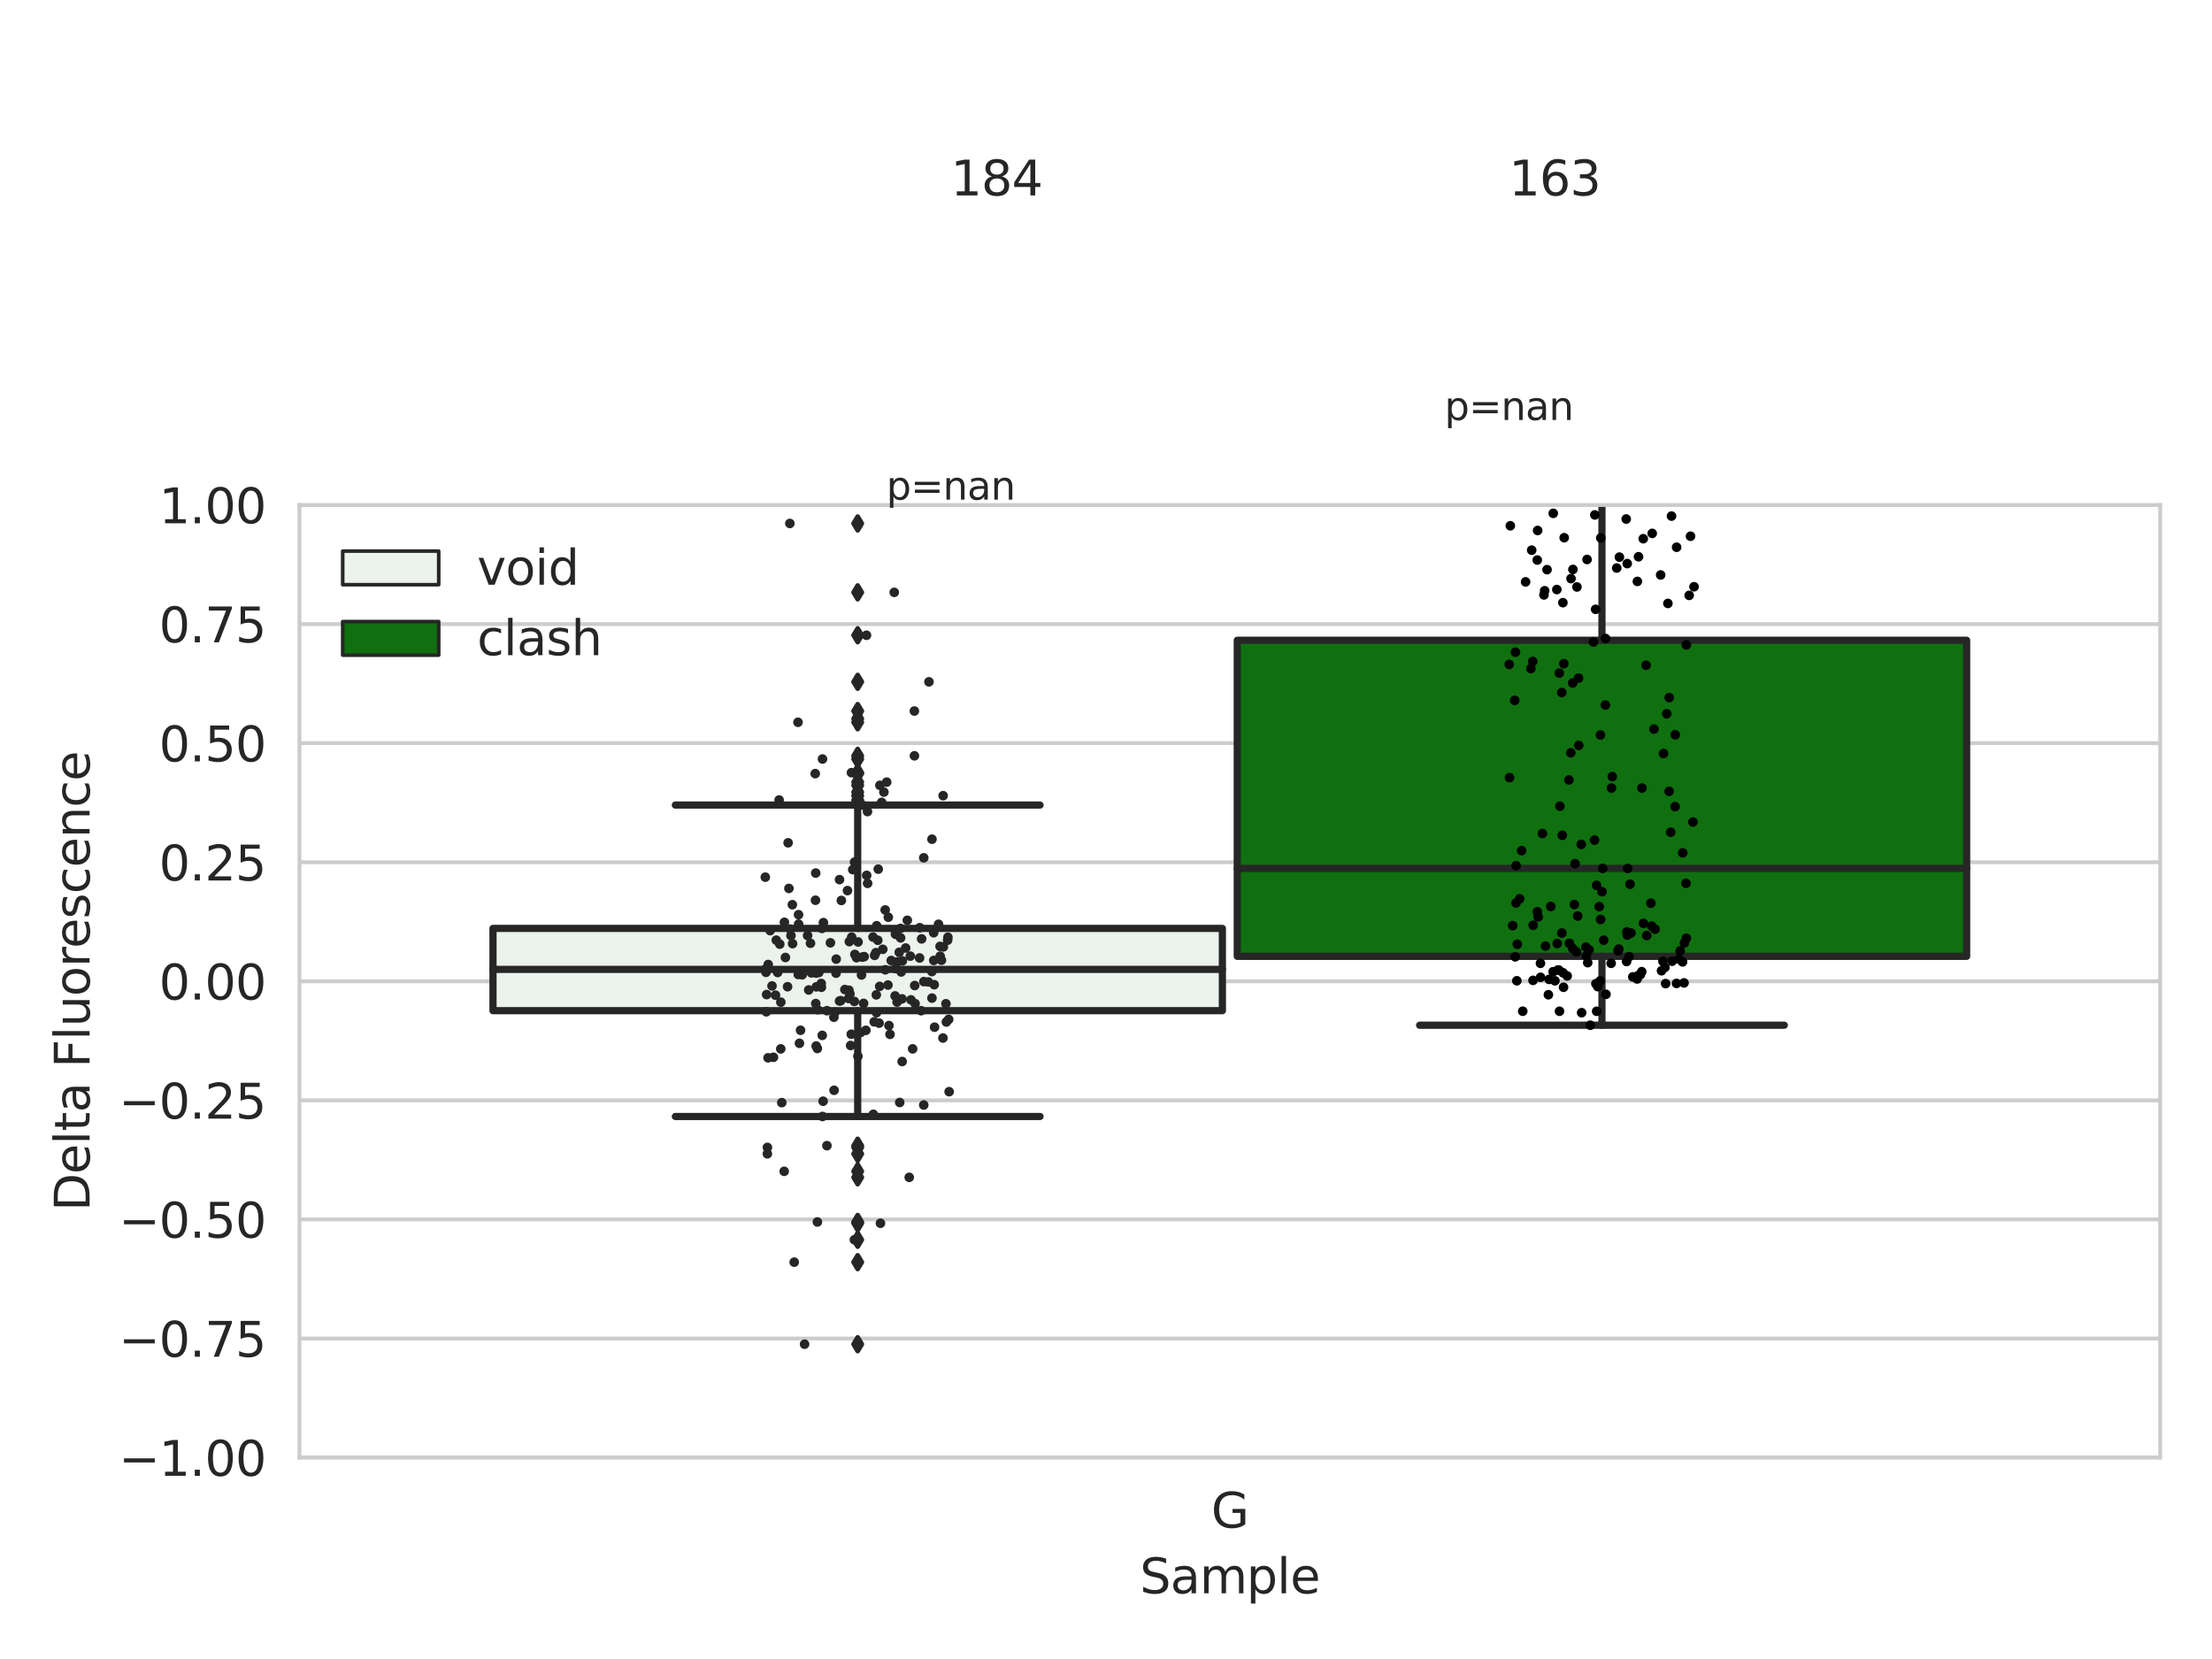 <?xml version="1.0" encoding="utf-8" standalone="no"?>
<!DOCTYPE svg PUBLIC "-//W3C//DTD SVG 1.1//EN"
  "http://www.w3.org/Graphics/SVG/1.1/DTD/svg11.dtd">
<svg xmlns:xlink="http://www.w3.org/1999/xlink" width="460.8pt" height="345.6pt" viewBox="0 0 460.8 345.6" xmlns="http://www.w3.org/2000/svg" version="1.1">
 <defs>
  <style type="text/css">*{stroke-linejoin: round; stroke-linecap: butt}</style>
 </defs>
 <g id="figure_1">
  <g id="patch_1">
   <path d="M 0 345.6 
L 460.8 345.6 
L 460.8 0 
L 0 0 
z
" style="fill: #ffffff"/>
  </g>
  <g id="axes_1">
   <g id="patch_2">
    <path d="M 62.39 303.64 
L 450 303.64 
L 450 105.206 
L 62.39 105.206 
z
" style="fill: #ffffff"/>
   </g>
   <g id="matplotlib.axis_1">
    <g id="xtick_1">
     <g id="text_1">
      <!-- G -->
      <g style="fill: #262626" transform="translate(252.321 318.238)scale(0.1 -0.1)">
       <defs>
        <path id="DejaVuSans-47" d="M 3809 666 
L 3809 1919 
L 2778 1919 
L 2778 2438 
L 4434 2438 
L 4434 434 
Q 4069 175 3628 42 
Q 3188 -91 2688 -91 
Q 1594 -91 976 548 
Q 359 1188 359 2328 
Q 359 3472 976 4111 
Q 1594 4750 2688 4750 
Q 3144 4750 3555 4637 
Q 3966 4525 4313 4306 
L 4313 3634 
Q 3963 3931 3569 4081 
Q 3175 4231 2741 4231 
Q 1884 4231 1454 3753 
Q 1025 3275 1025 2328 
Q 1025 1384 1454 906 
Q 1884 428 2741 428 
Q 3075 428 3337 486 
Q 3600 544 3809 666 
z
" transform="scale(0.016)"/>
       </defs>
       <use xlink:href="#DejaVuSans-47"/>
      </g>
     </g>
    </g>
    <g id="text_2">
     <!-- Sample -->
     <g style="fill: #262626" transform="translate(237.447 331.917)scale(0.1 -0.1)">
      <defs>
       <path id="DejaVuSans-53" d="M 3425 4513 
L 3425 3897 
Q 3066 4069 2747 4153 
Q 2428 4238 2131 4238 
Q 1616 4238 1336 4038 
Q 1056 3838 1056 3469 
Q 1056 3159 1242 3001 
Q 1428 2844 1947 2747 
L 2328 2669 
Q 3034 2534 3370 2195 
Q 3706 1856 3706 1288 
Q 3706 609 3251 259 
Q 2797 -91 1919 -91 
Q 1588 -91 1214 -16 
Q 841 59 441 206 
L 441 856 
Q 825 641 1194 531 
Q 1563 422 1919 422 
Q 2459 422 2753 634 
Q 3047 847 3047 1241 
Q 3047 1584 2836 1778 
Q 2625 1972 2144 2069 
L 1759 2144 
Q 1053 2284 737 2584 
Q 422 2884 422 3419 
Q 422 4038 858 4394 
Q 1294 4750 2059 4750 
Q 2388 4750 2728 4690 
Q 3069 4631 3425 4513 
z
" transform="scale(0.016)"/>
       <path id="DejaVuSans-61" d="M 2194 1759 
Q 1497 1759 1228 1600 
Q 959 1441 959 1056 
Q 959 750 1161 570 
Q 1363 391 1709 391 
Q 2188 391 2477 730 
Q 2766 1069 2766 1631 
L 2766 1759 
L 2194 1759 
z
M 3341 1997 
L 3341 0 
L 2766 0 
L 2766 531 
Q 2569 213 2275 61 
Q 1981 -91 1556 -91 
Q 1019 -91 701 211 
Q 384 513 384 1019 
Q 384 1609 779 1909 
Q 1175 2209 1959 2209 
L 2766 2209 
L 2766 2266 
Q 2766 2663 2505 2880 
Q 2244 3097 1772 3097 
Q 1472 3097 1187 3025 
Q 903 2953 641 2809 
L 641 3341 
Q 956 3463 1253 3523 
Q 1550 3584 1831 3584 
Q 2591 3584 2966 3190 
Q 3341 2797 3341 1997 
z
" transform="scale(0.016)"/>
       <path id="DejaVuSans-6d" d="M 3328 2828 
Q 3544 3216 3844 3400 
Q 4144 3584 4550 3584 
Q 5097 3584 5394 3201 
Q 5691 2819 5691 2113 
L 5691 0 
L 5113 0 
L 5113 2094 
Q 5113 2597 4934 2840 
Q 4756 3084 4391 3084 
Q 3944 3084 3684 2787 
Q 3425 2491 3425 1978 
L 3425 0 
L 2847 0 
L 2847 2094 
Q 2847 2600 2669 2842 
Q 2491 3084 2119 3084 
Q 1678 3084 1418 2786 
Q 1159 2488 1159 1978 
L 1159 0 
L 581 0 
L 581 3500 
L 1159 3500 
L 1159 2956 
Q 1356 3278 1631 3431 
Q 1906 3584 2284 3584 
Q 2666 3584 2933 3390 
Q 3200 3197 3328 2828 
z
" transform="scale(0.016)"/>
       <path id="DejaVuSans-70" d="M 1159 525 
L 1159 -1331 
L 581 -1331 
L 581 3500 
L 1159 3500 
L 1159 2969 
Q 1341 3281 1617 3432 
Q 1894 3584 2278 3584 
Q 2916 3584 3314 3078 
Q 3713 2572 3713 1747 
Q 3713 922 3314 415 
Q 2916 -91 2278 -91 
Q 1894 -91 1617 61 
Q 1341 213 1159 525 
z
M 3116 1747 
Q 3116 2381 2855 2742 
Q 2594 3103 2138 3103 
Q 1681 3103 1420 2742 
Q 1159 2381 1159 1747 
Q 1159 1113 1420 752 
Q 1681 391 2138 391 
Q 2594 391 2855 752 
Q 3116 1113 3116 1747 
z
" transform="scale(0.016)"/>
       <path id="DejaVuSans-6c" d="M 603 4863 
L 1178 4863 
L 1178 0 
L 603 0 
L 603 4863 
z
" transform="scale(0.016)"/>
       <path id="DejaVuSans-65" d="M 3597 1894 
L 3597 1613 
L 953 1613 
Q 991 1019 1311 708 
Q 1631 397 2203 397 
Q 2534 397 2845 478 
Q 3156 559 3463 722 
L 3463 178 
Q 3153 47 2828 -22 
Q 2503 -91 2169 -91 
Q 1331 -91 842 396 
Q 353 884 353 1716 
Q 353 2575 817 3079 
Q 1281 3584 2069 3584 
Q 2775 3584 3186 3129 
Q 3597 2675 3597 1894 
z
M 3022 2063 
Q 3016 2534 2758 2815 
Q 2500 3097 2075 3097 
Q 1594 3097 1305 2825 
Q 1016 2553 972 2059 
L 3022 2063 
z
" transform="scale(0.016)"/>
      </defs>
      <use xlink:href="#DejaVuSans-53"/>
      <use xlink:href="#DejaVuSans-61" x="63.477"/>
      <use xlink:href="#DejaVuSans-6d" x="124.756"/>
      <use xlink:href="#DejaVuSans-70" x="222.168"/>
      <use xlink:href="#DejaVuSans-6c" x="285.645"/>
      <use xlink:href="#DejaVuSans-65" x="313.428"/>
     </g>
    </g>
   </g>
   <g id="matplotlib.axis_2">
    <g id="ytick_1">
     <g id="line2d_1">
      <path d="M 62.39 303.64 
L 450 303.64 
" clip-path="url(#p9d0d3a6613)" style="fill: none; stroke: #cccccc; stroke-width: 0.8; stroke-linecap: round"/>
     </g>
     <g id="text_3">
      <!-- −1.00 -->
      <g style="fill: #262626" transform="translate(24.745 307.439)scale(0.1 -0.1)">
       <defs>
        <path id="DejaVuSans-2212" d="M 678 2272 
L 4684 2272 
L 4684 1741 
L 678 1741 
L 678 2272 
z
" transform="scale(0.016)"/>
        <path id="DejaVuSans-31" d="M 794 531 
L 1825 531 
L 1825 4091 
L 703 3866 
L 703 4441 
L 1819 4666 
L 2450 4666 
L 2450 531 
L 3481 531 
L 3481 0 
L 794 0 
L 794 531 
z
" transform="scale(0.016)"/>
        <path id="DejaVuSans-2e" d="M 684 794 
L 1344 794 
L 1344 0 
L 684 0 
L 684 794 
z
" transform="scale(0.016)"/>
        <path id="DejaVuSans-30" d="M 2034 4250 
Q 1547 4250 1301 3770 
Q 1056 3291 1056 2328 
Q 1056 1369 1301 889 
Q 1547 409 2034 409 
Q 2525 409 2770 889 
Q 3016 1369 3016 2328 
Q 3016 3291 2770 3770 
Q 2525 4250 2034 4250 
z
M 2034 4750 
Q 2819 4750 3233 4129 
Q 3647 3509 3647 2328 
Q 3647 1150 3233 529 
Q 2819 -91 2034 -91 
Q 1250 -91 836 529 
Q 422 1150 422 2328 
Q 422 3509 836 4129 
Q 1250 4750 2034 4750 
z
" transform="scale(0.016)"/>
       </defs>
       <use xlink:href="#DejaVuSans-2212"/>
       <use xlink:href="#DejaVuSans-31" x="83.789"/>
       <use xlink:href="#DejaVuSans-2e" x="147.412"/>
       <use xlink:href="#DejaVuSans-30" x="179.199"/>
       <use xlink:href="#DejaVuSans-30" x="242.822"/>
      </g>
     </g>
    </g>
    <g id="ytick_2">
     <g id="line2d_2">
      <path d="M 62.39 278.836 
L 450 278.836 
" clip-path="url(#p9d0d3a6613)" style="fill: none; stroke: #cccccc; stroke-width: 0.8; stroke-linecap: round"/>
     </g>
     <g id="text_4">
      <!-- −0.75 -->
      <g style="fill: #262626" transform="translate(24.745 282.635)scale(0.1 -0.1)">
       <defs>
        <path id="DejaVuSans-37" d="M 525 4666 
L 3525 4666 
L 3525 4397 
L 1831 0 
L 1172 0 
L 2766 4134 
L 525 4134 
L 525 4666 
z
" transform="scale(0.016)"/>
        <path id="DejaVuSans-35" d="M 691 4666 
L 3169 4666 
L 3169 4134 
L 1269 4134 
L 1269 2991 
Q 1406 3038 1543 3061 
Q 1681 3084 1819 3084 
Q 2600 3084 3056 2656 
Q 3513 2228 3513 1497 
Q 3513 744 3044 326 
Q 2575 -91 1722 -91 
Q 1428 -91 1123 -41 
Q 819 9 494 109 
L 494 744 
Q 775 591 1075 516 
Q 1375 441 1709 441 
Q 2250 441 2565 725 
Q 2881 1009 2881 1497 
Q 2881 1984 2565 2268 
Q 2250 2553 1709 2553 
Q 1456 2553 1204 2497 
Q 953 2441 691 2322 
L 691 4666 
z
" transform="scale(0.016)"/>
       </defs>
       <use xlink:href="#DejaVuSans-2212"/>
       <use xlink:href="#DejaVuSans-30" x="83.789"/>
       <use xlink:href="#DejaVuSans-2e" x="147.412"/>
       <use xlink:href="#DejaVuSans-37" x="179.199"/>
       <use xlink:href="#DejaVuSans-35" x="242.822"/>
      </g>
     </g>
    </g>
    <g id="ytick_3">
     <g id="line2d_3">
      <path d="M 62.39 254.032 
L 450 254.032 
" clip-path="url(#p9d0d3a6613)" style="fill: none; stroke: #cccccc; stroke-width: 0.8; stroke-linecap: round"/>
     </g>
     <g id="text_5">
      <!-- −0.50 -->
      <g style="fill: #262626" transform="translate(24.745 257.831)scale(0.1 -0.1)">
       <use xlink:href="#DejaVuSans-2212"/>
       <use xlink:href="#DejaVuSans-30" x="83.789"/>
       <use xlink:href="#DejaVuSans-2e" x="147.412"/>
       <use xlink:href="#DejaVuSans-35" x="179.199"/>
       <use xlink:href="#DejaVuSans-30" x="242.822"/>
      </g>
     </g>
    </g>
    <g id="ytick_4">
     <g id="line2d_4">
      <path d="M 62.39 229.227 
L 450 229.227 
" clip-path="url(#p9d0d3a6613)" style="fill: none; stroke: #cccccc; stroke-width: 0.8; stroke-linecap: round"/>
     </g>
     <g id="text_6">
      <!-- −0.25 -->
      <g style="fill: #262626" transform="translate(24.745 233.027)scale(0.1 -0.1)">
       <defs>
        <path id="DejaVuSans-32" d="M 1228 531 
L 3431 531 
L 3431 0 
L 469 0 
L 469 531 
Q 828 903 1448 1529 
Q 2069 2156 2228 2338 
Q 2531 2678 2651 2914 
Q 2772 3150 2772 3378 
Q 2772 3750 2511 3984 
Q 2250 4219 1831 4219 
Q 1534 4219 1204 4116 
Q 875 4013 500 3803 
L 500 4441 
Q 881 4594 1212 4672 
Q 1544 4750 1819 4750 
Q 2544 4750 2975 4387 
Q 3406 4025 3406 3419 
Q 3406 3131 3298 2873 
Q 3191 2616 2906 2266 
Q 2828 2175 2409 1742 
Q 1991 1309 1228 531 
z
" transform="scale(0.016)"/>
       </defs>
       <use xlink:href="#DejaVuSans-2212"/>
       <use xlink:href="#DejaVuSans-30" x="83.789"/>
       <use xlink:href="#DejaVuSans-2e" x="147.412"/>
       <use xlink:href="#DejaVuSans-32" x="179.199"/>
       <use xlink:href="#DejaVuSans-35" x="242.822"/>
      </g>
     </g>
    </g>
    <g id="ytick_5">
     <g id="line2d_5">
      <path d="M 62.39 204.423 
L 450 204.423 
" clip-path="url(#p9d0d3a6613)" style="fill: none; stroke: #cccccc; stroke-width: 0.8; stroke-linecap: round"/>
     </g>
     <g id="text_7">
      <!-- 0.00 -->
      <g style="fill: #262626" transform="translate(33.124 208.222)scale(0.1 -0.1)">
       <use xlink:href="#DejaVuSans-30"/>
       <use xlink:href="#DejaVuSans-2e" x="63.623"/>
       <use xlink:href="#DejaVuSans-30" x="95.41"/>
       <use xlink:href="#DejaVuSans-30" x="159.033"/>
      </g>
     </g>
    </g>
    <g id="ytick_6">
     <g id="line2d_6">
      <path d="M 62.39 179.619 
L 450 179.619 
" clip-path="url(#p9d0d3a6613)" style="fill: none; stroke: #cccccc; stroke-width: 0.8; stroke-linecap: round"/>
     </g>
     <g id="text_8">
      <!-- 0.25 -->
      <g style="fill: #262626" transform="translate(33.124 183.418)scale(0.1 -0.1)">
       <use xlink:href="#DejaVuSans-30"/>
       <use xlink:href="#DejaVuSans-2e" x="63.623"/>
       <use xlink:href="#DejaVuSans-32" x="95.41"/>
       <use xlink:href="#DejaVuSans-35" x="159.033"/>
      </g>
     </g>
    </g>
    <g id="ytick_7">
     <g id="line2d_7">
      <path d="M 62.39 154.815 
L 450 154.815 
" clip-path="url(#p9d0d3a6613)" style="fill: none; stroke: #cccccc; stroke-width: 0.8; stroke-linecap: round"/>
     </g>
     <g id="text_9">
      <!-- 0.50 -->
      <g style="fill: #262626" transform="translate(33.124 158.614)scale(0.1 -0.1)">
       <use xlink:href="#DejaVuSans-30"/>
       <use xlink:href="#DejaVuSans-2e" x="63.623"/>
       <use xlink:href="#DejaVuSans-35" x="95.41"/>
       <use xlink:href="#DejaVuSans-30" x="159.033"/>
      </g>
     </g>
    </g>
    <g id="ytick_8">
     <g id="line2d_8">
      <path d="M 62.39 130.011 
L 450 130.011 
" clip-path="url(#p9d0d3a6613)" style="fill: none; stroke: #cccccc; stroke-width: 0.8; stroke-linecap: round"/>
     </g>
     <g id="text_10">
      <!-- 0.75 -->
      <g style="fill: #262626" transform="translate(33.124 133.81)scale(0.1 -0.1)">
       <use xlink:href="#DejaVuSans-30"/>
       <use xlink:href="#DejaVuSans-2e" x="63.623"/>
       <use xlink:href="#DejaVuSans-37" x="95.41"/>
       <use xlink:href="#DejaVuSans-35" x="159.033"/>
      </g>
     </g>
    </g>
    <g id="ytick_9">
     <g id="line2d_9">
      <path d="M 62.39 105.206 
L 450 105.206 
" clip-path="url(#p9d0d3a6613)" style="fill: none; stroke: #cccccc; stroke-width: 0.8; stroke-linecap: round"/>
     </g>
     <g id="text_11">
      <!-- 1.00 -->
      <g style="fill: #262626" transform="translate(33.124 109.006)scale(0.1 -0.1)">
       <use xlink:href="#DejaVuSans-31"/>
       <use xlink:href="#DejaVuSans-2e" x="63.623"/>
       <use xlink:href="#DejaVuSans-30" x="95.41"/>
       <use xlink:href="#DejaVuSans-30" x="159.033"/>
      </g>
     </g>
    </g>
    <g id="text_12">
     <!-- Delta Fluorescence -->
     <g style="fill: #262626" transform="translate(18.665 252.29)rotate(-90)scale(0.1 -0.1)">
      <defs>
       <path id="DejaVuSans-44" d="M 1259 4147 
L 1259 519 
L 2022 519 
Q 2988 519 3436 956 
Q 3884 1394 3884 2338 
Q 3884 3275 3436 3711 
Q 2988 4147 2022 4147 
L 1259 4147 
z
M 628 4666 
L 1925 4666 
Q 3281 4666 3915 4102 
Q 4550 3538 4550 2338 
Q 4550 1131 3912 565 
Q 3275 0 1925 0 
L 628 0 
L 628 4666 
z
" transform="scale(0.016)"/>
       <path id="DejaVuSans-74" d="M 1172 4494 
L 1172 3500 
L 2356 3500 
L 2356 3053 
L 1172 3053 
L 1172 1153 
Q 1172 725 1289 603 
Q 1406 481 1766 481 
L 2356 481 
L 2356 0 
L 1766 0 
Q 1100 0 847 248 
Q 594 497 594 1153 
L 594 3053 
L 172 3053 
L 172 3500 
L 594 3500 
L 594 4494 
L 1172 4494 
z
" transform="scale(0.016)"/>
       <path id="DejaVuSans-20" transform="scale(0.016)"/>
       <path id="DejaVuSans-46" d="M 628 4666 
L 3309 4666 
L 3309 4134 
L 1259 4134 
L 1259 2759 
L 3109 2759 
L 3109 2228 
L 1259 2228 
L 1259 0 
L 628 0 
L 628 4666 
z
" transform="scale(0.016)"/>
       <path id="DejaVuSans-75" d="M 544 1381 
L 544 3500 
L 1119 3500 
L 1119 1403 
Q 1119 906 1312 657 
Q 1506 409 1894 409 
Q 2359 409 2629 706 
Q 2900 1003 2900 1516 
L 2900 3500 
L 3475 3500 
L 3475 0 
L 2900 0 
L 2900 538 
Q 2691 219 2414 64 
Q 2138 -91 1772 -91 
Q 1169 -91 856 284 
Q 544 659 544 1381 
z
M 1991 3584 
L 1991 3584 
z
" transform="scale(0.016)"/>
       <path id="DejaVuSans-6f" d="M 1959 3097 
Q 1497 3097 1228 2736 
Q 959 2375 959 1747 
Q 959 1119 1226 758 
Q 1494 397 1959 397 
Q 2419 397 2687 759 
Q 2956 1122 2956 1747 
Q 2956 2369 2687 2733 
Q 2419 3097 1959 3097 
z
M 1959 3584 
Q 2709 3584 3137 3096 
Q 3566 2609 3566 1747 
Q 3566 888 3137 398 
Q 2709 -91 1959 -91 
Q 1206 -91 779 398 
Q 353 888 353 1747 
Q 353 2609 779 3096 
Q 1206 3584 1959 3584 
z
" transform="scale(0.016)"/>
       <path id="DejaVuSans-72" d="M 2631 2963 
Q 2534 3019 2420 3045 
Q 2306 3072 2169 3072 
Q 1681 3072 1420 2755 
Q 1159 2438 1159 1844 
L 1159 0 
L 581 0 
L 581 3500 
L 1159 3500 
L 1159 2956 
Q 1341 3275 1631 3429 
Q 1922 3584 2338 3584 
Q 2397 3584 2469 3576 
Q 2541 3569 2628 3553 
L 2631 2963 
z
" transform="scale(0.016)"/>
       <path id="DejaVuSans-73" d="M 2834 3397 
L 2834 2853 
Q 2591 2978 2328 3040 
Q 2066 3103 1784 3103 
Q 1356 3103 1142 2972 
Q 928 2841 928 2578 
Q 928 2378 1081 2264 
Q 1234 2150 1697 2047 
L 1894 2003 
Q 2506 1872 2764 1633 
Q 3022 1394 3022 966 
Q 3022 478 2636 193 
Q 2250 -91 1575 -91 
Q 1294 -91 989 -36 
Q 684 19 347 128 
L 347 722 
Q 666 556 975 473 
Q 1284 391 1588 391 
Q 1994 391 2212 530 
Q 2431 669 2431 922 
Q 2431 1156 2273 1281 
Q 2116 1406 1581 1522 
L 1381 1569 
Q 847 1681 609 1914 
Q 372 2147 372 2553 
Q 372 3047 722 3315 
Q 1072 3584 1716 3584 
Q 2034 3584 2315 3537 
Q 2597 3491 2834 3397 
z
" transform="scale(0.016)"/>
       <path id="DejaVuSans-63" d="M 3122 3366 
L 3122 2828 
Q 2878 2963 2633 3030 
Q 2388 3097 2138 3097 
Q 1578 3097 1268 2742 
Q 959 2388 959 1747 
Q 959 1106 1268 751 
Q 1578 397 2138 397 
Q 2388 397 2633 464 
Q 2878 531 3122 666 
L 3122 134 
Q 2881 22 2623 -34 
Q 2366 -91 2075 -91 
Q 1284 -91 818 406 
Q 353 903 353 1747 
Q 353 2603 823 3093 
Q 1294 3584 2113 3584 
Q 2378 3584 2631 3529 
Q 2884 3475 3122 3366 
z
" transform="scale(0.016)"/>
       <path id="DejaVuSans-6e" d="M 3513 2113 
L 3513 0 
L 2938 0 
L 2938 2094 
Q 2938 2591 2744 2837 
Q 2550 3084 2163 3084 
Q 1697 3084 1428 2787 
Q 1159 2491 1159 1978 
L 1159 0 
L 581 0 
L 581 3500 
L 1159 3500 
L 1159 2956 
Q 1366 3272 1645 3428 
Q 1925 3584 2291 3584 
Q 2894 3584 3203 3211 
Q 3513 2838 3513 2113 
z
" transform="scale(0.016)"/>
      </defs>
      <use xlink:href="#DejaVuSans-44"/>
      <use xlink:href="#DejaVuSans-65" x="77.002"/>
      <use xlink:href="#DejaVuSans-6c" x="138.525"/>
      <use xlink:href="#DejaVuSans-74" x="166.309"/>
      <use xlink:href="#DejaVuSans-61" x="205.518"/>
      <use xlink:href="#DejaVuSans-20" x="266.797"/>
      <use xlink:href="#DejaVuSans-46" x="298.584"/>
      <use xlink:href="#DejaVuSans-6c" x="356.104"/>
      <use xlink:href="#DejaVuSans-75" x="383.887"/>
      <use xlink:href="#DejaVuSans-6f" x="447.266"/>
      <use xlink:href="#DejaVuSans-72" x="508.447"/>
      <use xlink:href="#DejaVuSans-65" x="547.311"/>
      <use xlink:href="#DejaVuSans-73" x="608.834"/>
      <use xlink:href="#DejaVuSans-63" x="660.934"/>
      <use xlink:href="#DejaVuSans-65" x="715.914"/>
      <use xlink:href="#DejaVuSans-6e" x="777.438"/>
      <use xlink:href="#DejaVuSans-63" x="840.816"/>
      <use xlink:href="#DejaVuSans-65" x="895.797"/>
     </g>
    </g>
   </g>
   <g id="patch_3">
    <path d="M 102.701 210.546 
L 254.645 210.546 
L 254.645 193.402 
L 102.701 193.402 
L 102.701 210.546 
z
" clip-path="url(#p9d0d3a6613)" style="fill: #ecf2ec; stroke: #262626; stroke-width: 1.5; stroke-linejoin: miter"/>
   </g>
   <g id="patch_4">
    <path d="M 257.745 199.219 
L 409.689 199.219 
L 409.689 133.378 
L 257.745 133.378 
L 257.745 199.219 
z
" clip-path="url(#p9d0d3a6613)" style="fill: #107010; stroke: #262626; stroke-width: 1.5; stroke-linejoin: miter"/>
   </g>
   <g id="patch_5">
    <path d="M 256.195 204.423 
L 256.195 204.423 
L 256.195 204.423 
L 256.195 204.423 
z
" clip-path="url(#p9d0d3a6613)" style="fill: #ecf2ec; stroke: #262626; stroke-width: 0.75; stroke-linejoin: miter"/>
   </g>
   <g id="patch_6">
    <path d="M 256.195 204.423 
L 256.195 204.423 
L 256.195 204.423 
L 256.195 204.423 
z
" clip-path="url(#p9d0d3a6613)" style="fill: #107010; stroke: #262626; stroke-width: 0.75; stroke-linejoin: miter"/>
   </g>
   <g id="PathCollection_1"/>
   <g id="PathCollection_2"/>
   <g id="line2d_10">
    <path d="M 178.673 210.546 
L 178.673 232.583 
" clip-path="url(#p9d0d3a6613)" style="fill: none; stroke: #262626; stroke-width: 1.5; stroke-linecap: round"/>
   </g>
   <g id="line2d_11">
    <path d="M 178.673 193.402 
L 178.673 167.708 
" clip-path="url(#p9d0d3a6613)" style="fill: none; stroke: #262626; stroke-width: 1.5; stroke-linecap: round"/>
   </g>
   <g id="line2d_12">
    <path d="M 140.687 232.583 
L 216.659 232.583 
" clip-path="url(#p9d0d3a6613)" style="fill: none; stroke: #262626; stroke-width: 1.5; stroke-linecap: round"/>
   </g>
   <g id="line2d_13">
    <path d="M 140.687 167.708 
L 216.659 167.708 
" clip-path="url(#p9d0d3a6613)" style="fill: none; stroke: #262626; stroke-width: 1.5; stroke-linecap: round"/>
   </g>
   <g id="line2d_14">
    <defs>
     <path id="mbeb3d142fa" d="M -0 1.414 
L 0.849 0 
L 0 -1.414 
L -0.849 -0 
z
" style="stroke: #262626; stroke-linejoin: miter"/>
    </defs>
    <g clip-path="url(#p9d0d3a6613)">
     <use xlink:href="#mbeb3d142fa" x="178.673" y="238.664" style="fill: #262626; stroke: #262626; stroke-linejoin: miter"/>
     <use xlink:href="#mbeb3d142fa" x="178.673" y="280.021" style="fill: #262626; stroke: #262626; stroke-linejoin: miter"/>
     <use xlink:href="#mbeb3d142fa" x="178.673" y="240.364" style="fill: #262626; stroke: #262626; stroke-linejoin: miter"/>
     <use xlink:href="#mbeb3d142fa" x="178.673" y="245.261" style="fill: #262626; stroke: #262626; stroke-linejoin: miter"/>
     <use xlink:href="#mbeb3d142fa" x="178.673" y="244.009" style="fill: #262626; stroke: #262626; stroke-linejoin: miter"/>
     <use xlink:href="#mbeb3d142fa" x="178.673" y="254.827" style="fill: #262626; stroke: #262626; stroke-linejoin: miter"/>
     <use xlink:href="#mbeb3d142fa" x="178.673" y="258.267" style="fill: #262626; stroke: #262626; stroke-linejoin: miter"/>
     <use xlink:href="#mbeb3d142fa" x="178.673" y="254.555" style="fill: #262626; stroke: #262626; stroke-linejoin: miter"/>
     <use xlink:href="#mbeb3d142fa" x="178.673" y="262.934" style="fill: #262626; stroke: #262626; stroke-linejoin: miter"/>
     <use xlink:href="#mbeb3d142fa" x="178.673" y="239.026" style="fill: #262626; stroke: #262626; stroke-linejoin: miter"/>
     <use xlink:href="#mbeb3d142fa" x="178.673" y="163.599" style="fill: #262626; stroke: #262626; stroke-linejoin: miter"/>
     <use xlink:href="#mbeb3d142fa" x="178.673" y="157.451" style="fill: #262626; stroke: #262626; stroke-linejoin: miter"/>
     <use xlink:href="#mbeb3d142fa" x="178.673" y="165.755" style="fill: #262626; stroke: #262626; stroke-linejoin: miter"/>
     <use xlink:href="#mbeb3d142fa" x="178.673" y="160.959" style="fill: #262626; stroke: #262626; stroke-linejoin: miter"/>
     <use xlink:href="#mbeb3d142fa" x="178.673" y="142.035" style="fill: #262626; stroke: #262626; stroke-linejoin: miter"/>
     <use xlink:href="#mbeb3d142fa" x="178.673" y="149.722" style="fill: #262626; stroke: #262626; stroke-linejoin: miter"/>
     <use xlink:href="#mbeb3d142fa" x="178.673" y="165.012" style="fill: #262626; stroke: #262626; stroke-linejoin: miter"/>
     <use xlink:href="#mbeb3d142fa" x="178.673" y="150.463" style="fill: #262626; stroke: #262626; stroke-linejoin: miter"/>
     <use xlink:href="#mbeb3d142fa" x="178.673" y="167.147" style="fill: #262626; stroke: #262626; stroke-linejoin: miter"/>
     <use xlink:href="#mbeb3d142fa" x="178.673" y="161.16" style="fill: #262626; stroke: #262626; stroke-linejoin: miter"/>
     <use xlink:href="#mbeb3d142fa" x="178.673" y="109.045" style="fill: #262626; stroke: #262626; stroke-linejoin: miter"/>
     <use xlink:href="#mbeb3d142fa" x="178.673" y="158.116" style="fill: #262626; stroke: #262626; stroke-linejoin: miter"/>
     <use xlink:href="#mbeb3d142fa" x="178.673" y="166.656" style="fill: #262626; stroke: #262626; stroke-linejoin: miter"/>
     <use xlink:href="#mbeb3d142fa" x="178.673" y="148.12" style="fill: #262626; stroke: #262626; stroke-linejoin: miter"/>
     <use xlink:href="#mbeb3d142fa" x="178.673" y="123.399" style="fill: #262626; stroke: #262626; stroke-linejoin: miter"/>
     <use xlink:href="#mbeb3d142fa" x="178.673" y="162.931" style="fill: #262626; stroke: #262626; stroke-linejoin: miter"/>
     <use xlink:href="#mbeb3d142fa" x="178.673" y="132.335" style="fill: #262626; stroke: #262626; stroke-linejoin: miter"/>
    </g>
   </g>
   <g id="line2d_15">
    <path d="M 333.717 199.219 
L 333.717 213.572 
" clip-path="url(#p9d0d3a6613)" style="fill: none; stroke: #262626; stroke-width: 1.5; stroke-linecap: round"/>
   </g>
   <g id="line2d_16">
    <path d="M 333.717 133.378 
L 333.717 92.457 
" clip-path="url(#p9d0d3a6613)" style="fill: none; stroke: #262626; stroke-width: 1.5; stroke-linecap: round"/>
   </g>
   <g id="line2d_17">
    <path d="M 295.731 213.572 
L 371.703 213.572 
" clip-path="url(#p9d0d3a6613)" style="fill: none; stroke: #262626; stroke-width: 1.5; stroke-linecap: round"/>
   </g>
   <g id="line2d_18">
    <path d="M 295.731 92.457 
L 371.703 92.457 
" clip-path="url(#p9d0d3a6613)" style="fill: none; stroke: #262626; stroke-width: 1.5; stroke-linecap: round"/>
   </g>
   <g id="line2d_19"/>
   <g id="line2d_20">
    <path d="M 102.701 201.936 
L 254.645 201.936 
" clip-path="url(#p9d0d3a6613)" style="fill: none; stroke: #262626; stroke-width: 1.5; stroke-linecap: round"/>
   </g>
   <g id="line2d_21">
    <path d="M 257.745 180.907 
L 409.689 180.907 
" clip-path="url(#p9d0d3a6613)" style="fill: none; stroke: #262626; stroke-width: 1.5; stroke-linecap: round"/>
   </g>
   <g id="patch_7">
    <path d="M 62.39 303.64 
L 62.39 105.206 
" style="fill: none; stroke: #cccccc; stroke-width: 0.8; stroke-linejoin: miter; stroke-linecap: square"/>
   </g>
   <g id="patch_8">
    <path d="M 450 303.64 
L 450 105.206 
" style="fill: none; stroke: #cccccc; stroke-width: 0.8; stroke-linejoin: miter; stroke-linecap: square"/>
   </g>
   <g id="patch_9">
    <path d="M 62.39 303.64 
L 450 303.64 
" style="fill: none; stroke: #cccccc; stroke-width: 0.8; stroke-linejoin: miter; stroke-linecap: square"/>
   </g>
   <g id="patch_10">
    <path d="M 62.39 105.206 
L 450 105.206 
" style="fill: none; stroke: #cccccc; stroke-width: 0.8; stroke-linejoin: miter; stroke-linecap: square"/>
   </g>
   <g id="PathCollection_3">
    <defs>
     <path id="C0_0_a941094a70" d="M 0 1 
C 0.265 1 0.52 0.895 0.707 0.707 
C 0.895 0.52 1 0.265 1 -0 
C 1 -0.265 0.895 -0.52 0.707 -0.707 
C 0.52 -0.895 0.265 -1 0 -1 
C -0.265 -1 -0.52 -0.895 -0.707 -0.707 
C -0.895 -0.52 -1 -0.265 -1 0 
C -1 0.265 -0.895 0.52 -0.707 0.707 
C -0.52 0.895 -0.265 1 0 1 
z
"/>
    </defs>
    <g clip-path="url(#p9d0d3a6613)">
     <use xlink:href="#C0_0_a941094a70" x="169.994" y="202.706" style="fill: #262626"/>
    </g>
    <g clip-path="url(#p9d0d3a6613)">
     <use xlink:href="#C0_0_a941094a70" x="182.605" y="210.959" style="fill: #262626"/>
    </g>
    <g clip-path="url(#p9d0d3a6613)">
     <use xlink:href="#C0_0_a941094a70" x="164.344" y="185.074" style="fill: #262626"/>
    </g>
    <g clip-path="url(#p9d0d3a6613)">
     <use xlink:href="#C0_0_a941094a70" x="172.263" y="238.664" style="fill: #262626"/>
    </g>
    <g clip-path="url(#p9d0d3a6613)">
     <use xlink:href="#C0_0_a941094a70" x="159.428" y="182.73" style="fill: #262626"/>
    </g>
    <g clip-path="url(#p9d0d3a6613)">
     <use xlink:href="#C0_0_a941094a70" x="168.239" y="194.888" style="fill: #262626"/>
    </g>
    <g clip-path="url(#p9d0d3a6613)">
     <use xlink:href="#C0_0_a941094a70" x="182.55" y="207.246" style="fill: #262626"/>
    </g>
    <g clip-path="url(#p9d0d3a6613)">
     <use xlink:href="#C0_0_a941094a70" x="196.124" y="200.034" style="fill: #262626"/>
    </g>
    <g clip-path="url(#p9d0d3a6613)">
     <use xlink:href="#C0_0_a941094a70" x="160.826" y="205.387" style="fill: #262626"/>
    </g>
    <g clip-path="url(#p9d0d3a6613)">
     <use xlink:href="#C0_0_a941094a70" x="194.503" y="194.304" style="fill: #262626"/>
    </g>
    <g clip-path="url(#p9d0d3a6613)">
     <use xlink:href="#C0_0_a941094a70" x="178.086" y="198.82" style="fill: #262626"/>
    </g>
    <g clip-path="url(#p9d0d3a6613)">
     <use xlink:href="#C0_0_a941094a70" x="183.3" y="163.599" style="fill: #262626"/>
    </g>
    <g clip-path="url(#p9d0d3a6613)">
     <use xlink:href="#C0_0_a941094a70" x="186.529" y="194.58" style="fill: #262626"/>
    </g>
    <g clip-path="url(#p9d0d3a6613)">
     <use xlink:href="#C0_0_a941094a70" x="183.255" y="205.484" style="fill: #262626"/>
    </g>
    <g clip-path="url(#p9d0d3a6613)">
     <use xlink:href="#C0_0_a941094a70" x="187.613" y="195.379" style="fill: #262626"/>
    </g>
    <g clip-path="url(#p9d0d3a6613)">
     <use xlink:href="#C0_0_a941094a70" x="167.608" y="280.021" style="fill: #262626"/>
    </g>
    <g clip-path="url(#p9d0d3a6613)">
     <use xlink:href="#C0_0_a941094a70" x="191.888" y="210.547" style="fill: #262626"/>
    </g>
    <g clip-path="url(#p9d0d3a6613)">
     <use xlink:href="#C0_0_a941094a70" x="190.492" y="157.451" style="fill: #262626"/>
    </g>
    <g clip-path="url(#p9d0d3a6613)">
     <use xlink:href="#C0_0_a941094a70" x="193.373" y="204.557" style="fill: #262626"/>
    </g>
    <g clip-path="url(#p9d0d3a6613)">
     <use xlink:href="#C0_0_a941094a70" x="177.425" y="195.227" style="fill: #262626"/>
    </g>
    <g clip-path="url(#p9d0d3a6613)">
     <use xlink:href="#C0_0_a941094a70" x="160.437" y="193.871" style="fill: #262626"/>
    </g>
    <g clip-path="url(#p9d0d3a6613)">
     <use xlink:href="#C0_0_a941094a70" x="196.47" y="165.755" style="fill: #262626"/>
    </g>
    <g clip-path="url(#p9d0d3a6613)">
     <use xlink:href="#C0_0_a941094a70" x="176.772" y="207.998" style="fill: #262626"/>
    </g>
    <g clip-path="url(#p9d0d3a6613)">
     <use xlink:href="#C0_0_a941094a70" x="174.198" y="199.803" style="fill: #262626"/>
    </g>
    <g clip-path="url(#p9d0d3a6613)">
     <use xlink:href="#C0_0_a941094a70" x="166.769" y="214.624" style="fill: #262626"/>
    </g>
    <g clip-path="url(#p9d0d3a6613)">
     <use xlink:href="#C0_0_a941094a70" x="160.002" y="220.361" style="fill: #262626"/>
    </g>
    <g clip-path="url(#p9d0d3a6613)">
     <use xlink:href="#C0_0_a941094a70" x="179.3" y="215.077" style="fill: #262626"/>
    </g>
    <g clip-path="url(#p9d0d3a6613)">
     <use xlink:href="#C0_0_a941094a70" x="177.375" y="160.959" style="fill: #262626"/>
    </g>
    <g clip-path="url(#p9d0d3a6613)">
     <use xlink:href="#C0_0_a941094a70" x="197.412" y="195.86" style="fill: #262626"/>
    </g>
    <g clip-path="url(#p9d0d3a6613)">
     <use xlink:href="#C0_0_a941094a70" x="189.768" y="208.287" style="fill: #262626"/>
    </g>
    <g clip-path="url(#p9d0d3a6613)">
     <use xlink:href="#C0_0_a941094a70" x="193.517" y="142.035" style="fill: #262626"/>
    </g>
    <g clip-path="url(#p9d0d3a6613)">
     <use xlink:href="#C0_0_a941094a70" x="171.288" y="215.684" style="fill: #262626"/>
    </g>
    <g clip-path="url(#p9d0d3a6613)">
     <use xlink:href="#C0_0_a941094a70" x="159.857" y="240.364" style="fill: #262626"/>
    </g>
    <g clip-path="url(#p9d0d3a6613)">
     <use xlink:href="#C0_0_a941094a70" x="171.473" y="229.405" style="fill: #262626"/>
    </g>
    <g clip-path="url(#p9d0d3a6613)">
     <use xlink:href="#C0_0_a941094a70" x="170.023" y="217.908" style="fill: #262626"/>
    </g>
    <g clip-path="url(#p9d0d3a6613)">
     <use xlink:href="#C0_0_a941094a70" x="184.4" y="189.561" style="fill: #262626"/>
    </g>
    <g clip-path="url(#p9d0d3a6613)">
     <use xlink:href="#C0_0_a941094a70" x="162.86" y="229.699" style="fill: #262626"/>
    </g>
    <g clip-path="url(#p9d0d3a6613)">
     <use xlink:href="#C0_0_a941094a70" x="192.456" y="204.489" style="fill: #262626"/>
    </g>
    <g clip-path="url(#p9d0d3a6613)">
     <use xlink:href="#C0_0_a941094a70" x="166.354" y="190.547" style="fill: #262626"/>
    </g>
    <g clip-path="url(#p9d0d3a6613)">
     <use xlink:href="#C0_0_a941094a70" x="161.997" y="202.587" style="fill: #262626"/>
    </g>
    <g clip-path="url(#p9d0d3a6613)">
     <use xlink:href="#C0_0_a941094a70" x="175.135" y="208.457" style="fill: #262626"/>
    </g>
    <g clip-path="url(#p9d0d3a6613)">
     <use xlink:href="#C0_0_a941094a70" x="169.88" y="187.537" style="fill: #262626"/>
    </g>
    <g clip-path="url(#p9d0d3a6613)">
     <use xlink:href="#C0_0_a941094a70" x="190.117" y="218.498" style="fill: #262626"/>
    </g>
    <g clip-path="url(#p9d0d3a6613)">
     <use xlink:href="#C0_0_a941094a70" x="189.009" y="191.713" style="fill: #262626"/>
    </g>
    <g clip-path="url(#p9d0d3a6613)">
     <use xlink:href="#C0_0_a941094a70" x="168.47" y="206.224" style="fill: #262626"/>
    </g>
    <g clip-path="url(#p9d0d3a6613)">
     <use xlink:href="#C0_0_a941094a70" x="178.817" y="149.722" style="fill: #262626"/>
    </g>
    <g clip-path="url(#p9d0d3a6613)">
     <use xlink:href="#C0_0_a941094a70" x="177.329" y="215.45" style="fill: #262626"/>
    </g>
    <g clip-path="url(#p9d0d3a6613)">
     <use xlink:href="#C0_0_a941094a70" x="178.012" y="179.594" style="fill: #262626"/>
    </g>
    <g clip-path="url(#p9d0d3a6613)">
     <use xlink:href="#C0_0_a941094a70" x="197.631" y="212.355" style="fill: #262626"/>
    </g>
    <g clip-path="url(#p9d0d3a6613)">
     <use xlink:href="#C0_0_a941094a70" x="194.613" y="205.129" style="fill: #262626"/>
    </g>
    <g clip-path="url(#p9d0d3a6613)">
     <use xlink:href="#C0_0_a941094a70" x="182.862" y="195.875" style="fill: #262626"/>
    </g>
    <g clip-path="url(#p9d0d3a6613)">
     <use xlink:href="#C0_0_a941094a70" x="174.889" y="208.536" style="fill: #262626"/>
    </g>
    <g clip-path="url(#p9d0d3a6613)">
     <use xlink:href="#C0_0_a941094a70" x="197.051" y="209.099" style="fill: #262626"/>
    </g>
    <g clip-path="url(#p9d0d3a6613)">
     <use xlink:href="#C0_0_a941094a70" x="163.618" y="199.461" style="fill: #262626"/>
    </g>
    <g clip-path="url(#p9d0d3a6613)">
     <use xlink:href="#C0_0_a941094a70" x="192.434" y="178.695" style="fill: #262626"/>
    </g>
    <g clip-path="url(#p9d0d3a6613)">
     <use xlink:href="#C0_0_a941094a70" x="164.77" y="194.906" style="fill: #262626"/>
    </g>
    <g clip-path="url(#p9d0d3a6613)">
     <use xlink:href="#C0_0_a941094a70" x="187.426" y="229.669" style="fill: #262626"/>
    </g>
    <g clip-path="url(#p9d0d3a6613)">
     <use xlink:href="#C0_0_a941094a70" x="171.116" y="205.67" style="fill: #262626"/>
    </g>
    <g clip-path="url(#p9d0d3a6613)">
     <use xlink:href="#C0_0_a941094a70" x="182.627" y="192.848" style="fill: #262626"/>
    </g>
    <g clip-path="url(#p9d0d3a6613)">
     <use xlink:href="#C0_0_a941094a70" x="169.935" y="209.065" style="fill: #262626"/>
    </g>
    <g clip-path="url(#p9d0d3a6613)">
     <use xlink:href="#C0_0_a941094a70" x="162.443" y="196.683" style="fill: #262626"/>
    </g>
    <g clip-path="url(#p9d0d3a6613)">
     <use xlink:href="#C0_0_a941094a70" x="197.721" y="227.419" style="fill: #262626"/>
    </g>
    <g clip-path="url(#p9d0d3a6613)">
     <use xlink:href="#C0_0_a941094a70" x="161.554" y="207.313" style="fill: #262626"/>
    </g>
    <g clip-path="url(#p9d0d3a6613)">
     <use xlink:href="#C0_0_a941094a70" x="181.872" y="195.211" style="fill: #262626"/>
    </g>
    <g clip-path="url(#p9d0d3a6613)">
     <use xlink:href="#C0_0_a941094a70" x="189.41" y="245.261" style="fill: #262626"/>
    </g>
    <g clip-path="url(#p9d0d3a6613)">
     <use xlink:href="#C0_0_a941094a70" x="181.929" y="232.13" style="fill: #262626"/>
    </g>
    <g clip-path="url(#p9d0d3a6613)">
     <use xlink:href="#C0_0_a941094a70" x="163.361" y="244.009" style="fill: #262626"/>
    </g>
    <g clip-path="url(#p9d0d3a6613)">
     <use xlink:href="#C0_0_a941094a70" x="183.417" y="254.827" style="fill: #262626"/>
    </g>
    <g clip-path="url(#p9d0d3a6613)">
     <use xlink:href="#C0_0_a941094a70" x="171.223" y="193.404" style="fill: #262626"/>
    </g>
    <g clip-path="url(#p9d0d3a6613)">
     <use xlink:href="#C0_0_a941094a70" x="178.756" y="196.224" style="fill: #262626"/>
    </g>
    <g clip-path="url(#p9d0d3a6613)">
     <use xlink:href="#C0_0_a941094a70" x="182.108" y="212.869" style="fill: #262626"/>
    </g>
    <g clip-path="url(#p9d0d3a6613)">
     <use xlink:href="#C0_0_a941094a70" x="194.144" y="207.919" style="fill: #262626"/>
    </g>
    <g clip-path="url(#p9d0d3a6613)">
     <use xlink:href="#C0_0_a941094a70" x="177.986" y="258.267" style="fill: #262626"/>
    </g>
    <g clip-path="url(#p9d0d3a6613)">
     <use xlink:href="#C0_0_a941094a70" x="197.468" y="195.247" style="fill: #262626"/>
    </g>
    <g clip-path="url(#p9d0d3a6613)">
     <use xlink:href="#C0_0_a941094a70" x="188.664" y="197.492" style="fill: #262626"/>
    </g>
    <g clip-path="url(#p9d0d3a6613)">
     <use xlink:href="#C0_0_a941094a70" x="186.467" y="207.466" style="fill: #262626"/>
    </g>
    <g clip-path="url(#p9d0d3a6613)">
     <use xlink:href="#C0_0_a941094a70" x="180.028" y="199.286" style="fill: #262626"/>
    </g>
    <g clip-path="url(#p9d0d3a6613)">
     <use xlink:href="#C0_0_a941094a70" x="184.42" y="202.028" style="fill: #262626"/>
    </g>
    <g clip-path="url(#p9d0d3a6613)">
     <use xlink:href="#C0_0_a941094a70" x="162.648" y="218.502" style="fill: #262626"/>
    </g>
    <g clip-path="url(#p9d0d3a6613)">
     <use xlink:href="#C0_0_a941094a70" x="179.902" y="209.024" style="fill: #262626"/>
    </g>
    <g clip-path="url(#p9d0d3a6613)">
     <use xlink:href="#C0_0_a941094a70" x="187.935" y="221.135" style="fill: #262626"/>
    </g>
    <g clip-path="url(#p9d0d3a6613)">
     <use xlink:href="#C0_0_a941094a70" x="183.126" y="213.14" style="fill: #262626"/>
    </g>
    <g clip-path="url(#p9d0d3a6613)">
     <use xlink:href="#C0_0_a941094a70" x="167.107" y="203.057" style="fill: #262626"/>
    </g>
    <g clip-path="url(#p9d0d3a6613)">
     <use xlink:href="#C0_0_a941094a70" x="172.271" y="210.546" style="fill: #262626"/>
    </g>
    <g clip-path="url(#p9d0d3a6613)">
     <use xlink:href="#C0_0_a941094a70" x="180.545" y="182.356" style="fill: #262626"/>
    </g>
    <g clip-path="url(#p9d0d3a6613)">
     <use xlink:href="#C0_0_a941094a70" x="182.458" y="198.455" style="fill: #262626"/>
    </g>
    <g clip-path="url(#p9d0d3a6613)">
     <use xlink:href="#C0_0_a941094a70" x="170.05" y="205.58" style="fill: #262626"/>
    </g>
    <g clip-path="url(#p9d0d3a6613)">
     <use xlink:href="#C0_0_a941094a70" x="192.432" y="230.195" style="fill: #262626"/>
    </g>
    <g clip-path="url(#p9d0d3a6613)">
     <use xlink:href="#C0_0_a941094a70" x="178.432" y="199.507" style="fill: #262626"/>
    </g>
    <g clip-path="url(#p9d0d3a6613)">
     <use xlink:href="#C0_0_a941094a70" x="184.132" y="165.012" style="fill: #262626"/>
    </g>
    <g clip-path="url(#p9d0d3a6613)">
     <use xlink:href="#C0_0_a941094a70" x="171.339" y="232.583" style="fill: #262626"/>
    </g>
    <g clip-path="url(#p9d0d3a6613)">
     <use xlink:href="#C0_0_a941094a70" x="190.633" y="209.075" style="fill: #262626"/>
    </g>
    <g clip-path="url(#p9d0d3a6613)">
     <use xlink:href="#C0_0_a941094a70" x="179.614" y="167.708" style="fill: #262626"/>
    </g>
    <g clip-path="url(#p9d0d3a6613)">
     <use xlink:href="#C0_0_a941094a70" x="186.873" y="208.751" style="fill: #262626"/>
    </g>
    <g clip-path="url(#p9d0d3a6613)">
     <use xlink:href="#C0_0_a941094a70" x="166.54" y="217.337" style="fill: #262626"/>
    </g>
    <g clip-path="url(#p9d0d3a6613)">
     <use xlink:href="#C0_0_a941094a70" x="164.066" y="205.547" style="fill: #262626"/>
    </g>
    <g clip-path="url(#p9d0d3a6613)">
     <use xlink:href="#C0_0_a941094a70" x="177.643" y="181.16" style="fill: #262626"/>
    </g>
    <g clip-path="url(#p9d0d3a6613)">
     <use xlink:href="#C0_0_a941094a70" x="185.051" y="191.078" style="fill: #262626"/>
    </g>
    <g clip-path="url(#p9d0d3a6613)">
     <use xlink:href="#C0_0_a941094a70" x="194.687" y="213.982" style="fill: #262626"/>
    </g>
    <g clip-path="url(#p9d0d3a6613)">
     <use xlink:href="#C0_0_a941094a70" x="163.407" y="192.139" style="fill: #262626"/>
    </g>
    <g clip-path="url(#p9d0d3a6613)">
     <use xlink:href="#C0_0_a941094a70" x="177.979" y="208.62" style="fill: #262626"/>
    </g>
    <g clip-path="url(#p9d0d3a6613)">
     <use xlink:href="#C0_0_a941094a70" x="166.238" y="150.463" style="fill: #262626"/>
    </g>
    <g clip-path="url(#p9d0d3a6613)">
     <use xlink:href="#C0_0_a941094a70" x="159.571" y="202.556" style="fill: #262626"/>
    </g>
    <g clip-path="url(#p9d0d3a6613)">
     <use xlink:href="#C0_0_a941094a70" x="166.291" y="203.001" style="fill: #262626"/>
    </g>
    <g clip-path="url(#p9d0d3a6613)">
     <use xlink:href="#C0_0_a941094a70" x="185.183" y="213.644" style="fill: #262626"/>
    </g>
    <g clip-path="url(#p9d0d3a6613)">
     <use xlink:href="#C0_0_a941094a70" x="183.663" y="167.147" style="fill: #262626"/>
    </g>
    <g clip-path="url(#p9d0d3a6613)">
     <use xlink:href="#C0_0_a941094a70" x="165.106" y="196.578" style="fill: #262626"/>
    </g>
    <g clip-path="url(#p9d0d3a6613)">
     <use xlink:href="#C0_0_a941094a70" x="176.001" y="206.142" style="fill: #262626"/>
    </g>
    <g clip-path="url(#p9d0d3a6613)">
     <use xlink:href="#C0_0_a941094a70" x="174.167" y="202.731" style="fill: #262626"/>
    </g>
    <g clip-path="url(#p9d0d3a6613)">
     <use xlink:href="#C0_0_a941094a70" x="191.566" y="199.56" style="fill: #262626"/>
    </g>
    <g clip-path="url(#p9d0d3a6613)">
     <use xlink:href="#C0_0_a941094a70" x="194.523" y="200.072" style="fill: #262626"/>
    </g>
    <g clip-path="url(#p9d0d3a6613)">
     <use xlink:href="#C0_0_a941094a70" x="169.827" y="161.16" style="fill: #262626"/>
    </g>
    <g clip-path="url(#p9d0d3a6613)">
     <use xlink:href="#C0_0_a941094a70" x="197.145" y="212.898" style="fill: #262626"/>
    </g>
    <g clip-path="url(#p9d0d3a6613)">
     <use xlink:href="#C0_0_a941094a70" x="184.978" y="205.201" style="fill: #262626"/>
    </g>
    <g clip-path="url(#p9d0d3a6613)">
     <use xlink:href="#C0_0_a941094a70" x="164.181" y="175.572" style="fill: #262626"/>
    </g>
    <g clip-path="url(#p9d0d3a6613)">
     <use xlink:href="#C0_0_a941094a70" x="177.059" y="207.032" style="fill: #262626"/>
    </g>
    <g clip-path="url(#p9d0d3a6613)">
     <use xlink:href="#C0_0_a941094a70" x="178.719" y="220.032" style="fill: #262626"/>
    </g>
    <g clip-path="url(#p9d0d3a6613)">
     <use xlink:href="#C0_0_a941094a70" x="194.147" y="174.823" style="fill: #262626"/>
    </g>
    <g clip-path="url(#p9d0d3a6613)">
     <use xlink:href="#C0_0_a941094a70" x="169.03" y="202.669" style="fill: #262626"/>
    </g>
    <g clip-path="url(#p9d0d3a6613)">
     <use xlink:href="#C0_0_a941094a70" x="173.713" y="211.908" style="fill: #262626"/>
    </g>
    <g clip-path="url(#p9d0d3a6613)">
     <use xlink:href="#C0_0_a941094a70" x="159.633" y="210.775" style="fill: #262626"/>
    </g>
    <g clip-path="url(#p9d0d3a6613)">
     <use xlink:href="#C0_0_a941094a70" x="186.573" y="201.762" style="fill: #262626"/>
    </g>
    <g clip-path="url(#p9d0d3a6613)">
     <use xlink:href="#C0_0_a941094a70" x="187.594" y="193.398" style="fill: #262626"/>
    </g>
    <g clip-path="url(#p9d0d3a6613)">
     <use xlink:href="#C0_0_a941094a70" x="162.662" y="208.765" style="fill: #262626"/>
    </g>
    <g clip-path="url(#p9d0d3a6613)">
     <use xlink:href="#C0_0_a941094a70" x="171.536" y="192.199" style="fill: #262626"/>
    </g>
    <g clip-path="url(#p9d0d3a6613)">
     <use xlink:href="#C0_0_a941094a70" x="186.664" y="194.641" style="fill: #262626"/>
    </g>
    <g clip-path="url(#p9d0d3a6613)">
     <use xlink:href="#C0_0_a941094a70" x="159.702" y="207.189" style="fill: #262626"/>
    </g>
    <g clip-path="url(#p9d0d3a6613)">
     <use xlink:href="#C0_0_a941094a70" x="180.715" y="169.063" style="fill: #262626"/>
    </g>
    <g clip-path="url(#p9d0d3a6613)">
     <use xlink:href="#C0_0_a941094a70" x="173.755" y="227.126" style="fill: #262626"/>
    </g>
    <g clip-path="url(#p9d0d3a6613)">
     <use xlink:href="#C0_0_a941094a70" x="164.544" y="109.045" style="fill: #262626"/>
    </g>
    <g clip-path="url(#p9d0d3a6613)">
     <use xlink:href="#C0_0_a941094a70" x="170.279" y="254.555" style="fill: #262626"/>
    </g>
    <g clip-path="url(#p9d0d3a6613)">
     <use xlink:href="#C0_0_a941094a70" x="171.344" y="158.116" style="fill: #262626"/>
    </g>
    <g clip-path="url(#p9d0d3a6613)">
     <use xlink:href="#C0_0_a941094a70" x="170.573" y="202.596" style="fill: #262626"/>
    </g>
    <g clip-path="url(#p9d0d3a6613)">
     <use xlink:href="#C0_0_a941094a70" x="187.327" y="198.381" style="fill: #262626"/>
    </g>
    <g clip-path="url(#p9d0d3a6613)">
     <use xlink:href="#C0_0_a941094a70" x="160.034" y="200.922" style="fill: #262626"/>
    </g>
    <g clip-path="url(#p9d0d3a6613)">
     <use xlink:href="#C0_0_a941094a70" x="182.198" y="199.024" style="fill: #262626"/>
    </g>
    <g clip-path="url(#p9d0d3a6613)">
     <use xlink:href="#C0_0_a941094a70" x="186.942" y="200.365" style="fill: #262626"/>
    </g>
    <g clip-path="url(#p9d0d3a6613)">
     <use xlink:href="#C0_0_a941094a70" x="171.079" y="204.876" style="fill: #262626"/>
    </g>
    <g clip-path="url(#p9d0d3a6613)">
     <use xlink:href="#C0_0_a941094a70" x="180.382" y="214.63" style="fill: #262626"/>
    </g>
    <g clip-path="url(#p9d0d3a6613)">
     <use xlink:href="#C0_0_a941094a70" x="174.889" y="183.241" style="fill: #262626"/>
    </g>
    <g clip-path="url(#p9d0d3a6613)">
     <use xlink:href="#C0_0_a941094a70" x="176.843" y="206.284" style="fill: #262626"/>
    </g>
    <g clip-path="url(#p9d0d3a6613)">
     <use xlink:href="#C0_0_a941094a70" x="175.272" y="187.584" style="fill: #262626"/>
    </g>
    <g clip-path="url(#p9d0d3a6613)">
     <use xlink:href="#C0_0_a941094a70" x="162.308" y="166.656" style="fill: #262626"/>
    </g>
    <g clip-path="url(#p9d0d3a6613)">
     <use xlink:href="#C0_0_a941094a70" x="187.909" y="208.083" style="fill: #262626"/>
    </g>
    <g clip-path="url(#p9d0d3a6613)">
     <use xlink:href="#C0_0_a941094a70" x="190.481" y="148.12" style="fill: #262626"/>
    </g>
    <g clip-path="url(#p9d0d3a6613)">
     <use xlink:href="#C0_0_a941094a70" x="170.27" y="218.422" style="fill: #262626"/>
    </g>
    <g clip-path="url(#p9d0d3a6613)">
     <use xlink:href="#C0_0_a941094a70" x="186.289" y="123.399" style="fill: #262626"/>
    </g>
    <g clip-path="url(#p9d0d3a6613)">
     <use xlink:href="#C0_0_a941094a70" x="190.55" y="205.302" style="fill: #262626"/>
    </g>
    <g clip-path="url(#p9d0d3a6613)">
     <use xlink:href="#C0_0_a941094a70" x="179.591" y="199.39" style="fill: #262626"/>
    </g>
    <g clip-path="url(#p9d0d3a6613)">
     <use xlink:href="#C0_0_a941094a70" x="173.943" y="210.874" style="fill: #262626"/>
    </g>
    <g clip-path="url(#p9d0d3a6613)">
     <use xlink:href="#C0_0_a941094a70" x="165.45" y="262.934" style="fill: #262626"/>
    </g>
    <g clip-path="url(#p9d0d3a6613)">
     <use xlink:href="#C0_0_a941094a70" x="187.73" y="202.478" style="fill: #262626"/>
    </g>
    <g clip-path="url(#p9d0d3a6613)">
     <use xlink:href="#C0_0_a941094a70" x="196.524" y="197.253" style="fill: #262626"/>
    </g>
    <g clip-path="url(#p9d0d3a6613)">
     <use xlink:href="#C0_0_a941094a70" x="176.932" y="196.158" style="fill: #262626"/>
    </g>
    <g clip-path="url(#p9d0d3a6613)">
     <use xlink:href="#C0_0_a941094a70" x="168.843" y="196.501" style="fill: #262626"/>
    </g>
    <g clip-path="url(#p9d0d3a6613)">
     <use xlink:href="#C0_0_a941094a70" x="179.466" y="203.103" style="fill: #262626"/>
    </g>
    <g clip-path="url(#p9d0d3a6613)">
     <use xlink:href="#C0_0_a941094a70" x="184.712" y="162.931" style="fill: #262626"/>
    </g>
    <g clip-path="url(#p9d0d3a6613)">
     <use xlink:href="#C0_0_a941094a70" x="177.197" y="217.791" style="fill: #262626"/>
    </g>
    <g clip-path="url(#p9d0d3a6613)">
     <use xlink:href="#C0_0_a941094a70" x="180.737" y="184.021" style="fill: #262626"/>
    </g>
    <g clip-path="url(#p9d0d3a6613)">
     <use xlink:href="#C0_0_a941094a70" x="170.327" y="210.336" style="fill: #262626"/>
    </g>
    <g clip-path="url(#p9d0d3a6613)">
     <use xlink:href="#C0_0_a941094a70" x="191.991" y="195.587" style="fill: #262626"/>
    </g>
    <g clip-path="url(#p9d0d3a6613)">
     <use xlink:href="#C0_0_a941094a70" x="183.898" y="197.756" style="fill: #262626"/>
    </g>
    <g clip-path="url(#p9d0d3a6613)">
     <use xlink:href="#C0_0_a941094a70" x="161.715" y="195.85" style="fill: #262626"/>
    </g>
    <g clip-path="url(#p9d0d3a6613)">
     <use xlink:href="#C0_0_a941094a70" x="191.603" y="193.254" style="fill: #262626"/>
    </g>
    <g clip-path="url(#p9d0d3a6613)">
     <use xlink:href="#C0_0_a941094a70" x="195.835" y="197.151" style="fill: #262626"/>
    </g>
    <g clip-path="url(#p9d0d3a6613)">
     <use xlink:href="#C0_0_a941094a70" x="185.656" y="200.087" style="fill: #262626"/>
    </g>
    <g clip-path="url(#p9d0d3a6613)">
     <use xlink:href="#C0_0_a941094a70" x="194.129" y="202.398" style="fill: #262626"/>
    </g>
    <g clip-path="url(#p9d0d3a6613)">
     <use xlink:href="#C0_0_a941094a70" x="195.855" y="199.19" style="fill: #262626"/>
    </g>
    <g clip-path="url(#p9d0d3a6613)">
     <use xlink:href="#C0_0_a941094a70" x="187.99" y="200.163" style="fill: #262626"/>
    </g>
    <g clip-path="url(#p9d0d3a6613)">
     <use xlink:href="#C0_0_a941094a70" x="180.505" y="132.335" style="fill: #262626"/>
    </g>
    <g clip-path="url(#p9d0d3a6613)">
     <use xlink:href="#C0_0_a941094a70" x="165.061" y="188.466" style="fill: #262626"/>
    </g>
    <g clip-path="url(#p9d0d3a6613)">
     <use xlink:href="#C0_0_a941094a70" x="196.432" y="216.242" style="fill: #262626"/>
    </g>
    <g clip-path="url(#p9d0d3a6613)">
     <use xlink:href="#C0_0_a941094a70" x="169.924" y="181.872" style="fill: #262626"/>
    </g>
    <g clip-path="url(#p9d0d3a6613)">
     <use xlink:href="#C0_0_a941094a70" x="189.632" y="199.18" style="fill: #262626"/>
    </g>
    <g clip-path="url(#p9d0d3a6613)">
     <use xlink:href="#C0_0_a941094a70" x="159.522" y="201.844" style="fill: #262626"/>
    </g>
    <g clip-path="url(#p9d0d3a6613)">
     <use xlink:href="#C0_0_a941094a70" x="176.545" y="185.529" style="fill: #262626"/>
    </g>
    <g clip-path="url(#p9d0d3a6613)">
     <use xlink:href="#C0_0_a941094a70" x="172.993" y="196.405" style="fill: #262626"/>
    </g>
    <g clip-path="url(#p9d0d3a6613)">
     <use xlink:href="#C0_0_a941094a70" x="164.611" y="193.545" style="fill: #262626"/>
    </g>
    <g clip-path="url(#p9d0d3a6613)">
     <use xlink:href="#C0_0_a941094a70" x="159.866" y="239.026" style="fill: #262626"/>
    </g>
    <g clip-path="url(#p9d0d3a6613)">
     <use xlink:href="#C0_0_a941094a70" x="182.955" y="181.056" style="fill: #262626"/>
    </g>
    <g clip-path="url(#p9d0d3a6613)">
     <use xlink:href="#C0_0_a941094a70" x="161.122" y="220.252" style="fill: #262626"/>
    </g>
    <g clip-path="url(#p9d0d3a6613)">
     <use xlink:href="#C0_0_a941094a70" x="185.406" y="215.476" style="fill: #262626"/>
    </g>
    <g clip-path="url(#p9d0d3a6613)">
     <use xlink:href="#C0_0_a941094a70" x="166.365" y="192.515" style="fill: #262626"/>
    </g>
    <g clip-path="url(#p9d0d3a6613)">
     <use xlink:href="#C0_0_a941094a70" x="195.516" y="192.536" style="fill: #262626"/>
    </g>
   </g>
   <g id="PathCollection_4">
    <defs>
     <path id="C1_0_ac55925438" d="M 0 1 
C 0.265 1 0.52 0.895 0.707 0.707 
C 0.895 0.52 1 0.265 1 -0 
C 1 -0.265 0.895 -0.52 0.707 -0.707 
C 0.52 -0.895 0.265 -1 0 -1 
C -0.265 -1 -0.52 -0.895 -0.707 -0.707 
C -0.895 -0.52 -1 -0.265 -1 0 
C -1 0.265 -0.895 0.52 -0.707 0.707 
C -0.52 0.895 -0.265 1 0 1 
z
"/>
    </defs>
    <g clip-path="url(#p9d0d3a6613)">
     <use xlink:href="#C1_0_ac55925438" x="335.697" y="164.169"/>
    </g>
    <g clip-path="url(#p9d0d3a6613)">
     <use xlink:href="#C1_0_ac55925438" x="335.869" y="161.785"/>
    </g>
    <g clip-path="url(#p9d0d3a6613)">
     <use xlink:href="#C1_0_ac55925438" x="328.115" y="179.906"/>
    </g>
    <g clip-path="url(#p9d0d3a6613)">
     <use xlink:href="#C1_0_ac55925438" x="348.984" y="153.065"/>
    </g>
    <g clip-path="url(#p9d0d3a6613)">
     <use xlink:href="#C1_0_ac55925438" x="329.41" y="175.905"/>
    </g>
    <g clip-path="url(#p9d0d3a6613)">
     <use xlink:href="#C1_0_ac55925438" x="320.24" y="116.665"/>
    </g>
    <g clip-path="url(#p9d0d3a6613)">
     <use xlink:href="#C1_0_ac55925438" x="351.222" y="184.012"/>
    </g>
    <g clip-path="url(#p9d0d3a6613)">
     <use xlink:href="#C1_0_ac55925438" x="326.475" y="203.306"/>
    </g>
    <g clip-path="url(#p9d0d3a6613)">
     <use xlink:href="#C1_0_ac55925438" x="341.27" y="203.215"/>
    </g>
    <g clip-path="url(#p9d0d3a6613)">
     <use xlink:href="#C1_0_ac55925438" x="315.985" y="204.313"/>
    </g>
    <g clip-path="url(#p9d0d3a6613)">
     <use xlink:href="#C1_0_ac55925438" x="350.544" y="177.663"/>
    </g>
    <g clip-path="url(#p9d0d3a6613)">
     <use xlink:href="#C1_0_ac55925438" x="344.069" y="192.928"/>
    </g>
    <g clip-path="url(#p9d0d3a6613)">
     <use xlink:href="#C1_0_ac55925438" x="316.085" y="196.712"/>
    </g>
    <g clip-path="url(#p9d0d3a6613)">
     <use xlink:href="#C1_0_ac55925438" x="319.358" y="204.228"/>
    </g>
    <g clip-path="url(#p9d0d3a6613)">
     <use xlink:href="#C1_0_ac55925438" x="324.547" y="202.061"/>
    </g>
    <g clip-path="url(#p9d0d3a6613)">
     <use xlink:href="#C1_0_ac55925438" x="339.568" y="184.203"/>
    </g>
    <g clip-path="url(#p9d0d3a6613)">
     <use xlink:href="#C1_0_ac55925438" x="342.046" y="164.171"/>
    </g>
    <g clip-path="url(#p9d0d3a6613)">
     <use xlink:href="#C1_0_ac55925438" x="332.454" y="204.925"/>
    </g>
    <g clip-path="url(#p9d0d3a6613)">
     <use xlink:href="#C1_0_ac55925438" x="337.078" y="198.083"/>
    </g>
    <g clip-path="url(#p9d0d3a6613)">
     <use xlink:href="#C1_0_ac55925438" x="327.972" y="188.422"/>
    </g>
    <g clip-path="url(#p9d0d3a6613)">
     <use xlink:href="#C1_0_ac55925438" x="339.365" y="199.291"/>
    </g>
    <g clip-path="url(#p9d0d3a6613)">
     <use xlink:href="#C1_0_ac55925438" x="328.409" y="198.29"/>
    </g>
    <g clip-path="url(#p9d0d3a6613)">
     <use xlink:href="#C1_0_ac55925438" x="332.616" y="210.668"/>
    </g>
    <g clip-path="url(#p9d0d3a6613)">
     <use xlink:href="#C1_0_ac55925438" x="321.323" y="173.637"/>
    </g>
    <g clip-path="url(#p9d0d3a6613)">
     <use xlink:href="#C1_0_ac55925438" x="330.482" y="199.147"/>
    </g>
    <g clip-path="url(#p9d0d3a6613)">
     <use xlink:href="#C1_0_ac55925438" x="325.582" y="125.546"/>
    </g>
    <g clip-path="url(#p9d0d3a6613)">
     <use xlink:href="#C1_0_ac55925438" x="342.005" y="202.414"/>
    </g>
    <g clip-path="url(#p9d0d3a6613)">
     <use xlink:href="#C1_0_ac55925438" x="335.631" y="200.675"/>
    </g>
    <g clip-path="url(#p9d0d3a6613)">
     <use xlink:href="#C1_0_ac55925438" x="337.35" y="116.058"/>
    </g>
    <g clip-path="url(#p9d0d3a6613)">
     <use xlink:href="#C1_0_ac55925438" x="315.836" y="180.338"/>
    </g>
    <g clip-path="url(#p9d0d3a6613)">
     <use xlink:href="#C1_0_ac55925438" x="314.469" y="161.996"/>
    </g>
    <g clip-path="url(#p9d0d3a6613)">
     <use xlink:href="#C1_0_ac55925438" x="350.818" y="204.755"/>
    </g>
    <g clip-path="url(#p9d0d3a6613)">
     <use xlink:href="#C1_0_ac55925438" x="320.318" y="110.508"/>
    </g>
    <g clip-path="url(#p9d0d3a6613)">
     <use xlink:href="#C1_0_ac55925438" x="338.98" y="117.409"/>
    </g>
    <g clip-path="url(#p9d0d3a6613)">
     <use xlink:href="#C1_0_ac55925438" x="333.801" y="99.201"/>
    </g>
    <g clip-path="url(#p9d0d3a6613)">
     <use xlink:href="#C1_0_ac55925438" x="332.602" y="184.429"/>
    </g>
    <g clip-path="url(#p9d0d3a6613)">
     <use xlink:href="#C1_0_ac55925438" x="333.882" y="180.907"/>
    </g>
    <g clip-path="url(#p9d0d3a6613)">
     <use xlink:href="#C1_0_ac55925438" x="344.552" y="151.876"/>
    </g>
    <g clip-path="url(#p9d0d3a6613)">
     <use xlink:href="#C1_0_ac55925438" x="328.875" y="155.277"/>
    </g>
    <g clip-path="url(#p9d0d3a6613)">
     <use xlink:href="#C1_0_ac55925438" x="326.934" y="196.51"/>
    </g>
    <g clip-path="url(#p9d0d3a6613)">
     <use xlink:href="#C1_0_ac55925438" x="349.755" y="199.816"/>
    </g>
    <g clip-path="url(#p9d0d3a6613)">
     <use xlink:href="#C1_0_ac55925438" x="342.321" y="112.221"/>
    </g>
    <g clip-path="url(#p9d0d3a6613)">
     <use xlink:href="#C1_0_ac55925438" x="344.188" y="111.116"/>
    </g>
    <g clip-path="url(#p9d0d3a6613)">
     <use xlink:href="#C1_0_ac55925438" x="320.425" y="191.012"/>
    </g>
    <g clip-path="url(#p9d0d3a6613)">
     <use xlink:href="#C1_0_ac55925438" x="347.097" y="101.639"/>
    </g>
    <g clip-path="url(#p9d0d3a6613)">
     <use xlink:href="#C1_0_ac55925438" x="348.04" y="173.371"/>
    </g>
    <g clip-path="url(#p9d0d3a6613)">
     <use xlink:href="#C1_0_ac55925438" x="338.489" y="103.549"/>
    </g>
    <g clip-path="url(#p9d0d3a6613)">
     <use xlink:href="#C1_0_ac55925438" x="337.223" y="197.717"/>
    </g>
    <g clip-path="url(#p9d0d3a6613)">
     <use xlink:href="#C1_0_ac55925438" x="339.073" y="180.923"/>
    </g>
    <g clip-path="url(#p9d0d3a6613)">
     <use xlink:href="#C1_0_ac55925438" x="317.808" y="121.214"/>
    </g>
    <g clip-path="url(#p9d0d3a6613)">
     <use xlink:href="#C1_0_ac55925438" x="320.907" y="200.68"/>
    </g>
    <g clip-path="url(#p9d0d3a6613)">
     <use xlink:href="#C1_0_ac55925438" x="330.75" y="200.542"/>
    </g>
    <g clip-path="url(#p9d0d3a6613)">
     <use xlink:href="#C1_0_ac55925438" x="328.507" y="122.275"/>
    </g>
    <g clip-path="url(#p9d0d3a6613)">
     <use xlink:href="#C1_0_ac55925438" x="319.39" y="192.748"/>
    </g>
    <g clip-path="url(#p9d0d3a6613)">
     <use xlink:href="#C1_0_ac55925438" x="327.672" y="118.626"/>
    </g>
    <g clip-path="url(#p9d0d3a6613)">
     <use xlink:href="#C1_0_ac55925438" x="334.438" y="146.87"/>
    </g>
    <g clip-path="url(#p9d0d3a6613)">
     <use xlink:href="#C1_0_ac55925438" x="331.023" y="197.86"/>
    </g>
    <g clip-path="url(#p9d0d3a6613)">
     <use xlink:href="#C1_0_ac55925438" x="329.485" y="210.963"/>
    </g>
    <g clip-path="url(#p9d0d3a6613)">
     <use xlink:href="#C1_0_ac55925438" x="327.272" y="120.536"/>
    </g>
    <g clip-path="url(#p9d0d3a6613)">
     <use xlink:href="#C1_0_ac55925438" x="341.712" y="203.052"/>
    </g>
    <g clip-path="url(#p9d0d3a6613)">
     <use xlink:href="#C1_0_ac55925438" x="340.142" y="203.505"/>
    </g>
    <g clip-path="url(#p9d0d3a6613)">
     <use xlink:href="#C1_0_ac55925438" x="333.738" y="185.757"/>
    </g>
    <g clip-path="url(#p9d0d3a6613)">
     <use xlink:href="#C1_0_ac55925438" x="350.511" y="200.378"/>
    </g>
    <g clip-path="url(#p9d0d3a6613)">
     <use xlink:href="#C1_0_ac55925438" x="332.238" y="107.268"/>
    </g>
    <g clip-path="url(#p9d0d3a6613)">
     <use xlink:href="#C1_0_ac55925438" x="318.915" y="139.267"/>
    </g>
    <g clip-path="url(#p9d0d3a6613)">
     <use xlink:href="#C1_0_ac55925438" x="341.049" y="203.931"/>
    </g>
    <g clip-path="url(#p9d0d3a6613)">
     <use xlink:href="#C1_0_ac55925438" x="330.373" y="197.305"/>
    </g>
    <g clip-path="url(#p9d0d3a6613)">
     <use xlink:href="#C1_0_ac55925438" x="345.944" y="119.773"/>
    </g>
    <g clip-path="url(#p9d0d3a6613)">
     <use xlink:href="#C1_0_ac55925438" x="342.358" y="192.362"/>
    </g>
    <g clip-path="url(#p9d0d3a6613)">
     <use xlink:href="#C1_0_ac55925438" x="333.475" y="112.059"/>
    </g>
    <g clip-path="url(#p9d0d3a6613)">
     <use xlink:href="#C1_0_ac55925438" x="346.42" y="200.264"/>
    </g>
    <g clip-path="url(#p9d0d3a6613)">
     <use xlink:href="#C1_0_ac55925438" x="347.728" y="145.319"/>
    </g>
    <g clip-path="url(#p9d0d3a6613)">
     <use xlink:href="#C1_0_ac55925438" x="345.232" y="102.375"/>
    </g>
    <g clip-path="url(#p9d0d3a6613)">
     <use xlink:href="#C1_0_ac55925438" x="328.839" y="141.256"/>
    </g>
    <g clip-path="url(#p9d0d3a6613)">
     <use xlink:href="#C1_0_ac55925438" x="325.774" y="138.261"/>
    </g>
    <g clip-path="url(#p9d0d3a6613)">
     <use xlink:href="#C1_0_ac55925438" x="326.833" y="162.471"/>
    </g>
    <g clip-path="url(#p9d0d3a6613)">
     <use xlink:href="#C1_0_ac55925438" x="346.98" y="204.908"/>
    </g>
    <g clip-path="url(#p9d0d3a6613)">
     <use xlink:href="#C1_0_ac55925438" x="327.227" y="156.817"/>
    </g>
    <g clip-path="url(#p9d0d3a6613)">
     <use xlink:href="#C1_0_ac55925438" x="325.347" y="144.271"/>
    </g>
    <g clip-path="url(#p9d0d3a6613)">
     <use xlink:href="#C1_0_ac55925438" x="343.901" y="188.152"/>
    </g>
    <g clip-path="url(#p9d0d3a6613)">
     <use xlink:href="#C1_0_ac55925438" x="338.843" y="200.301"/>
    </g>
    <g clip-path="url(#p9d0d3a6613)">
     <use xlink:href="#C1_0_ac55925438" x="339.77" y="194.365"/>
    </g>
    <g clip-path="url(#p9d0d3a6613)">
     <use xlink:href="#C1_0_ac55925438" x="349.27" y="114.001"/>
    </g>
    <g clip-path="url(#p9d0d3a6613)">
     <use xlink:href="#C1_0_ac55925438" x="328.654" y="190.833"/>
    </g>
    <g clip-path="url(#p9d0d3a6613)">
     <use xlink:href="#C1_0_ac55925438" x="346.838" y="201.527"/>
    </g>
    <g clip-path="url(#p9d0d3a6613)">
     <use xlink:href="#C1_0_ac55925438" x="321.95" y="197.095"/>
    </g>
    <g clip-path="url(#p9d0d3a6613)">
     <use xlink:href="#C1_0_ac55925438" x="322.559" y="207.225"/>
    </g>
    <g clip-path="url(#p9d0d3a6613)">
     <use xlink:href="#C1_0_ac55925438" x="323.57" y="106.935"/>
    </g>
    <g clip-path="url(#p9d0d3a6613)">
     <use xlink:href="#C1_0_ac55925438" x="352.165" y="111.705"/>
    </g>
    <g clip-path="url(#p9d0d3a6613)">
     <use xlink:href="#C1_0_ac55925438" x="323.537" y="202.428"/>
    </g>
    <g clip-path="url(#p9d0d3a6613)">
     <use xlink:href="#C1_0_ac55925438" x="352.897" y="122.233"/>
    </g>
    <g clip-path="url(#p9d0d3a6613)">
     <use xlink:href="#C1_0_ac55925438" x="333.432" y="191.537"/>
    </g>
    <g clip-path="url(#p9d0d3a6613)">
     <use xlink:href="#C1_0_ac55925438" x="334.465" y="133.015"/>
    </g>
    <g clip-path="url(#p9d0d3a6613)">
     <use xlink:href="#C1_0_ac55925438" x="344.785" y="193.573"/>
    </g>
    <g clip-path="url(#p9d0d3a6613)">
     <use xlink:href="#C1_0_ac55925438" x="324.317" y="122.811"/>
    </g>
    <g clip-path="url(#p9d0d3a6613)">
     <use xlink:href="#C1_0_ac55925438" x="314.63" y="109.529"/>
    </g>
    <g clip-path="url(#p9d0d3a6613)">
     <use xlink:href="#C1_0_ac55925438" x="351.301" y="195.447"/>
    </g>
    <g clip-path="url(#p9d0d3a6613)">
     <use xlink:href="#C1_0_ac55925438" x="324.783" y="202.12"/>
    </g>
    <g clip-path="url(#p9d0d3a6613)">
     <use xlink:href="#C1_0_ac55925438" x="323.058" y="188.834"/>
    </g>
    <g clip-path="url(#p9d0d3a6613)">
     <use xlink:href="#C1_0_ac55925438" x="347.219" y="148.685"/>
    </g>
    <g clip-path="url(#p9d0d3a6613)">
     <use xlink:href="#C1_0_ac55925438" x="338.998" y="194.799"/>
    </g>
    <g clip-path="url(#p9d0d3a6613)">
     <use xlink:href="#C1_0_ac55925438" x="315.118" y="192.831"/>
    </g>
    <g clip-path="url(#p9d0d3a6613)">
     <use xlink:href="#C1_0_ac55925438" x="347.718" y="164.853"/>
    </g>
    <g clip-path="url(#p9d0d3a6613)">
     <use xlink:href="#C1_0_ac55925438" x="338.907" y="194.136"/>
    </g>
    <g clip-path="url(#p9d0d3a6613)">
     <use xlink:href="#C1_0_ac55925438" x="324.834" y="140.221"/>
    </g>
    <g clip-path="url(#p9d0d3a6613)">
     <use xlink:href="#C1_0_ac55925438" x="316.982" y="177.207"/>
    </g>
    <g clip-path="url(#p9d0d3a6613)">
     <use xlink:href="#C1_0_ac55925438" x="338.768" y="108.122"/>
    </g>
    <g clip-path="url(#p9d0d3a6613)">
     <use xlink:href="#C1_0_ac55925438" x="348.444" y="92.457"/>
    </g>
    <g clip-path="url(#p9d0d3a6613)">
     <use xlink:href="#C1_0_ac55925438" x="323.92" y="204.316"/>
    </g>
    <g clip-path="url(#p9d0d3a6613)">
     <use xlink:href="#C1_0_ac55925438" x="344.044" y="99.028"/>
    </g>
    <g clip-path="url(#p9d0d3a6613)">
     <use xlink:href="#C1_0_ac55925438" x="327.602" y="197.565"/>
    </g>
    <g clip-path="url(#p9d0d3a6613)">
     <use xlink:href="#C1_0_ac55925438" x="322.706" y="204.025"/>
    </g>
    <g clip-path="url(#p9d0d3a6613)">
     <use xlink:href="#C1_0_ac55925438" x="319.3" y="137.79"/>
    </g>
    <g clip-path="url(#p9d0d3a6613)">
     <use xlink:href="#C1_0_ac55925438" x="321.638" y="123.933"/>
    </g>
    <g clip-path="url(#p9d0d3a6613)">
     <use xlink:href="#C1_0_ac55925438" x="315.822" y="188.103"/>
    </g>
    <g clip-path="url(#p9d0d3a6613)">
     <use xlink:href="#C1_0_ac55925438" x="334.08" y="195.866"/>
    </g>
    <g clip-path="url(#p9d0d3a6613)">
     <use xlink:href="#C1_0_ac55925438" x="349.253" y="204.864"/>
    </g>
    <g clip-path="url(#p9d0d3a6613)">
     <use xlink:href="#C1_0_ac55925438" x="314.408" y="138.409"/>
    </g>
    <g clip-path="url(#p9d0d3a6613)">
     <use xlink:href="#C1_0_ac55925438" x="332.395" y="126.934"/>
    </g>
    <g clip-path="url(#p9d0d3a6613)">
     <use xlink:href="#C1_0_ac55925438" x="324.404" y="196.56"/>
    </g>
    <g clip-path="url(#p9d0d3a6613)">
     <use xlink:href="#C1_0_ac55925438" x="320.927" y="203.594"/>
    </g>
    <g clip-path="url(#p9d0d3a6613)">
     <use xlink:href="#C1_0_ac55925438" x="333.344" y="204.331"/>
    </g>
    <g clip-path="url(#p9d0d3a6613)">
     <use xlink:href="#C1_0_ac55925438" x="332.834" y="205.534"/>
    </g>
    <g clip-path="url(#p9d0d3a6613)">
     <use xlink:href="#C1_0_ac55925438" x="341.334" y="115.982"/>
    </g>
    <g clip-path="url(#p9d0d3a6613)">
     <use xlink:href="#C1_0_ac55925438" x="334.556" y="207.132"/>
    </g>
    <g clip-path="url(#p9d0d3a6613)">
     <use xlink:href="#C1_0_ac55925438" x="342.916" y="138.583"/>
    </g>
    <g clip-path="url(#p9d0d3a6613)">
     <use xlink:href="#C1_0_ac55925438" x="315.698" y="135.864"/>
    </g>
    <g clip-path="url(#p9d0d3a6613)">
     <use xlink:href="#C1_0_ac55925438" x="346.124" y="202.226"/>
    </g>
    <g clip-path="url(#p9d0d3a6613)">
     <use xlink:href="#C1_0_ac55925438" x="325.36" y="194.373"/>
    </g>
    <g clip-path="url(#p9d0d3a6613)">
     <use xlink:href="#C1_0_ac55925438" x="316.571" y="187.235"/>
    </g>
    <g clip-path="url(#p9d0d3a6613)">
     <use xlink:href="#C1_0_ac55925438" x="333.4" y="153.115"/>
    </g>
    <g clip-path="url(#p9d0d3a6613)">
     <use xlink:href="#C1_0_ac55925438" x="343.047" y="194.888"/>
    </g>
    <g clip-path="url(#p9d0d3a6613)">
     <use xlink:href="#C1_0_ac55925438" x="351.3" y="134.351"/>
    </g>
    <g clip-path="url(#p9d0d3a6613)">
     <use xlink:href="#C1_0_ac55925438" x="315.645" y="199.326"/>
    </g>
    <g clip-path="url(#p9d0d3a6613)">
     <use xlink:href="#C1_0_ac55925438" x="348.326" y="200.24"/>
    </g>
    <g clip-path="url(#p9d0d3a6613)">
     <use xlink:href="#C1_0_ac55925438" x="330.617" y="116.549"/>
    </g>
    <g clip-path="url(#p9d0d3a6613)">
     <use xlink:href="#C1_0_ac55925438" x="341.098" y="121.116"/>
    </g>
    <g clip-path="url(#p9d0d3a6613)">
     <use xlink:href="#C1_0_ac55925438" x="325.852" y="112.014"/>
    </g>
    <g clip-path="url(#p9d0d3a6613)">
     <use xlink:href="#C1_0_ac55925438" x="346.547" y="156.977"/>
    </g>
    <g clip-path="url(#p9d0d3a6613)">
     <use xlink:href="#C1_0_ac55925438" x="325.617" y="202.649"/>
    </g>
    <g clip-path="url(#p9d0d3a6613)">
     <use xlink:href="#C1_0_ac55925438" x="331.289" y="213.572"/>
    </g>
    <g clip-path="url(#p9d0d3a6613)">
     <use xlink:href="#C1_0_ac55925438" x="324.96" y="167.94"/>
    </g>
    <g clip-path="url(#p9d0d3a6613)">
     <use xlink:href="#C1_0_ac55925438" x="351.886" y="124.026"/>
    </g>
    <g clip-path="url(#p9d0d3a6613)">
     <use xlink:href="#C1_0_ac55925438" x="322.279" y="118.672"/>
    </g>
    <g clip-path="url(#p9d0d3a6613)">
     <use xlink:href="#C1_0_ac55925438" x="321.784" y="123.066"/>
    </g>
    <g clip-path="url(#p9d0d3a6613)">
     <use xlink:href="#C1_0_ac55925438" x="350.892" y="196.427"/>
    </g>
    <g clip-path="url(#p9d0d3a6613)">
     <use xlink:href="#C1_0_ac55925438" x="320.251" y="189.937"/>
    </g>
    <g clip-path="url(#p9d0d3a6613)">
     <use xlink:href="#C1_0_ac55925438" x="327.627" y="142.274"/>
    </g>
    <g clip-path="url(#p9d0d3a6613)">
     <use xlink:href="#C1_0_ac55925438" x="348.952" y="168.041"/>
    </g>
    <g clip-path="url(#p9d0d3a6613)">
     <use xlink:href="#C1_0_ac55925438" x="324.873" y="210.663"/>
    </g>
    <g clip-path="url(#p9d0d3a6613)">
     <use xlink:href="#C1_0_ac55925438" x="348.207" y="107.515"/>
    </g>
    <g clip-path="url(#p9d0d3a6613)">
     <use xlink:href="#C1_0_ac55925438" x="315.538" y="145.902"/>
    </g>
    <g clip-path="url(#p9d0d3a6613)">
     <use xlink:href="#C1_0_ac55925438" x="317.217" y="210.657"/>
    </g>
    <g clip-path="url(#p9d0d3a6613)">
     <use xlink:href="#C1_0_ac55925438" x="352.672" y="171.244"/>
    </g>
    <g clip-path="url(#p9d0d3a6613)">
     <use xlink:href="#C1_0_ac55925438" x="350.015" y="198.075"/>
    </g>
    <g clip-path="url(#p9d0d3a6613)">
     <use xlink:href="#C1_0_ac55925438" x="331.939" y="133.741"/>
    </g>
    <g clip-path="url(#p9d0d3a6613)">
     <use xlink:href="#C1_0_ac55925438" x="325.712" y="205.668"/>
    </g>
    <g clip-path="url(#p9d0d3a6613)">
     <use xlink:href="#C1_0_ac55925438" x="319.079" y="114.612"/>
    </g>
    <g clip-path="url(#p9d0d3a6613)">
     <use xlink:href="#C1_0_ac55925438" x="347.451" y="125.705"/>
    </g>
    <g clip-path="url(#p9d0d3a6613)">
     <use xlink:href="#C1_0_ac55925438" x="332.175" y="175.014"/>
    </g>
    <g clip-path="url(#p9d0d3a6613)">
     <use xlink:href="#C1_0_ac55925438" x="333.154" y="188.872"/>
    </g>
    <g clip-path="url(#p9d0d3a6613)">
     <use xlink:href="#C1_0_ac55925438" x="336.798" y="118.33"/>
    </g>
    <g clip-path="url(#p9d0d3a6613)">
     <use xlink:href="#C1_0_ac55925438" x="325.457" y="174.006"/>
    </g>
   </g>
   <g id="text_13">
    <!-- 184 -->
    <g style="fill: #262626" transform="translate(198.054 40.715)scale(0.1 -0.1)">
     <defs>
      <path id="DejaVuSans-38" d="M 2034 2216 
Q 1584 2216 1326 1975 
Q 1069 1734 1069 1313 
Q 1069 891 1326 650 
Q 1584 409 2034 409 
Q 2484 409 2743 651 
Q 3003 894 3003 1313 
Q 3003 1734 2745 1975 
Q 2488 2216 2034 2216 
z
M 1403 2484 
Q 997 2584 770 2862 
Q 544 3141 544 3541 
Q 544 4100 942 4425 
Q 1341 4750 2034 4750 
Q 2731 4750 3128 4425 
Q 3525 4100 3525 3541 
Q 3525 3141 3298 2862 
Q 3072 2584 2669 2484 
Q 3125 2378 3379 2068 
Q 3634 1759 3634 1313 
Q 3634 634 3220 271 
Q 2806 -91 2034 -91 
Q 1263 -91 848 271 
Q 434 634 434 1313 
Q 434 1759 690 2068 
Q 947 2378 1403 2484 
z
M 1172 3481 
Q 1172 3119 1398 2916 
Q 1625 2713 2034 2713 
Q 2441 2713 2670 2916 
Q 2900 3119 2900 3481 
Q 2900 3844 2670 4047 
Q 2441 4250 2034 4250 
Q 1625 4250 1398 4047 
Q 1172 3844 1172 3481 
z
" transform="scale(0.016)"/>
      <path id="DejaVuSans-34" d="M 2419 4116 
L 825 1625 
L 2419 1625 
L 2419 4116 
z
M 2253 4666 
L 3047 4666 
L 3047 1625 
L 3713 1625 
L 3713 1100 
L 3047 1100 
L 3047 0 
L 2419 0 
L 2419 1100 
L 313 1100 
L 313 1709 
L 2253 4666 
z
" transform="scale(0.016)"/>
     </defs>
     <use xlink:href="#DejaVuSans-31"/>
     <use xlink:href="#DejaVuSans-38" x="63.623"/>
     <use xlink:href="#DejaVuSans-34" x="127.246"/>
    </g>
   </g>
   <g id="text_14">
    <!-- p=nan -->
    <g style="fill: #262626" transform="translate(184.641 104.085)scale(0.08 -0.08)">
     <defs>
      <path id="DejaVuSans-3d" d="M 678 2906 
L 4684 2906 
L 4684 2381 
L 678 2381 
L 678 2906 
z
M 678 1631 
L 4684 1631 
L 4684 1100 
L 678 1100 
L 678 1631 
z
" transform="scale(0.016)"/>
     </defs>
     <use xlink:href="#DejaVuSans-70"/>
     <use xlink:href="#DejaVuSans-3d" x="63.477"/>
     <use xlink:href="#DejaVuSans-6e" x="147.266"/>
     <use xlink:href="#DejaVuSans-61" x="210.645"/>
     <use xlink:href="#DejaVuSans-6e" x="271.924"/>
    </g>
   </g>
   <g id="text_15">
    <!-- 163 -->
    <g style="fill: #262626" transform="translate(314.337 40.715)scale(0.1 -0.1)">
     <defs>
      <path id="DejaVuSans-36" d="M 2113 2584 
Q 1688 2584 1439 2293 
Q 1191 2003 1191 1497 
Q 1191 994 1439 701 
Q 1688 409 2113 409 
Q 2538 409 2786 701 
Q 3034 994 3034 1497 
Q 3034 2003 2786 2293 
Q 2538 2584 2113 2584 
z
M 3366 4563 
L 3366 3988 
Q 3128 4100 2886 4159 
Q 2644 4219 2406 4219 
Q 1781 4219 1451 3797 
Q 1122 3375 1075 2522 
Q 1259 2794 1537 2939 
Q 1816 3084 2150 3084 
Q 2853 3084 3261 2657 
Q 3669 2231 3669 1497 
Q 3669 778 3244 343 
Q 2819 -91 2113 -91 
Q 1303 -91 875 529 
Q 447 1150 447 2328 
Q 447 3434 972 4092 
Q 1497 4750 2381 4750 
Q 2619 4750 2861 4703 
Q 3103 4656 3366 4563 
z
" transform="scale(0.016)"/>
      <path id="DejaVuSans-33" d="M 2597 2516 
Q 3050 2419 3304 2112 
Q 3559 1806 3559 1356 
Q 3559 666 3084 287 
Q 2609 -91 1734 -91 
Q 1441 -91 1130 -33 
Q 819 25 488 141 
L 488 750 
Q 750 597 1062 519 
Q 1375 441 1716 441 
Q 2309 441 2620 675 
Q 2931 909 2931 1356 
Q 2931 1769 2642 2001 
Q 2353 2234 1838 2234 
L 1294 2234 
L 1294 2753 
L 1863 2753 
Q 2328 2753 2575 2939 
Q 2822 3125 2822 3475 
Q 2822 3834 2567 4026 
Q 2313 4219 1838 4219 
Q 1578 4219 1281 4162 
Q 984 4106 628 3988 
L 628 4550 
Q 988 4650 1302 4700 
Q 1616 4750 1894 4750 
Q 2613 4750 3031 4423 
Q 3450 4097 3450 3541 
Q 3450 3153 3228 2886 
Q 3006 2619 2597 2516 
z
" transform="scale(0.016)"/>
     </defs>
     <use xlink:href="#DejaVuSans-31"/>
     <use xlink:href="#DejaVuSans-36" x="63.623"/>
     <use xlink:href="#DejaVuSans-33" x="127.246"/>
    </g>
   </g>
   <g id="text_16">
    <!-- p=nan -->
    <g style="fill: #262626" transform="translate(300.924 87.496)scale(0.08 -0.08)">
     <use xlink:href="#DejaVuSans-70"/>
     <use xlink:href="#DejaVuSans-3d" x="63.477"/>
     <use xlink:href="#DejaVuSans-6e" x="147.266"/>
     <use xlink:href="#DejaVuSans-61" x="210.645"/>
     <use xlink:href="#DejaVuSans-6e" x="271.924"/>
    </g>
   </g>
   <g id="legend_1">
    <g id="patch_11">
     <path d="M 71.39 121.805 
L 91.39 121.805 
L 91.39 114.805 
L 71.39 114.805 
z
" style="fill: #ecf2ec; stroke: #262626; stroke-width: 0.75; stroke-linejoin: miter"/>
    </g>
    <g id="text_17">
     <!-- void -->
     <g style="fill: #262626" transform="translate(99.39 121.805)scale(0.1 -0.1)">
      <defs>
       <path id="DejaVuSans-76" d="M 191 3500 
L 800 3500 
L 1894 563 
L 2988 3500 
L 3597 3500 
L 2284 0 
L 1503 0 
L 191 3500 
z
" transform="scale(0.016)"/>
       <path id="DejaVuSans-69" d="M 603 3500 
L 1178 3500 
L 1178 0 
L 603 0 
L 603 3500 
z
M 603 4863 
L 1178 4863 
L 1178 4134 
L 603 4134 
L 603 4863 
z
" transform="scale(0.016)"/>
       <path id="DejaVuSans-64" d="M 2906 2969 
L 2906 4863 
L 3481 4863 
L 3481 0 
L 2906 0 
L 2906 525 
Q 2725 213 2448 61 
Q 2172 -91 1784 -91 
Q 1150 -91 751 415 
Q 353 922 353 1747 
Q 353 2572 751 3078 
Q 1150 3584 1784 3584 
Q 2172 3584 2448 3432 
Q 2725 3281 2906 2969 
z
M 947 1747 
Q 947 1113 1208 752 
Q 1469 391 1925 391 
Q 2381 391 2643 752 
Q 2906 1113 2906 1747 
Q 2906 2381 2643 2742 
Q 2381 3103 1925 3103 
Q 1469 3103 1208 2742 
Q 947 2381 947 1747 
z
" transform="scale(0.016)"/>
      </defs>
      <use xlink:href="#DejaVuSans-76"/>
      <use xlink:href="#DejaVuSans-6f" x="59.18"/>
      <use xlink:href="#DejaVuSans-69" x="120.361"/>
      <use xlink:href="#DejaVuSans-64" x="148.145"/>
     </g>
    </g>
    <g id="patch_12">
     <path d="M 71.39 136.483 
L 91.39 136.483 
L 91.39 129.483 
L 71.39 129.483 
z
" style="fill: #107010; stroke: #262626; stroke-width: 0.75; stroke-linejoin: miter"/>
    </g>
    <g id="text_18">
     <!-- clash -->
     <g style="fill: #262626" transform="translate(99.39 136.483)scale(0.1 -0.1)">
      <defs>
       <path id="DejaVuSans-68" d="M 3513 2113 
L 3513 0 
L 2938 0 
L 2938 2094 
Q 2938 2591 2744 2837 
Q 2550 3084 2163 3084 
Q 1697 3084 1428 2787 
Q 1159 2491 1159 1978 
L 1159 0 
L 581 0 
L 581 4863 
L 1159 4863 
L 1159 2956 
Q 1366 3272 1645 3428 
Q 1925 3584 2291 3584 
Q 2894 3584 3203 3211 
Q 3513 2838 3513 2113 
z
" transform="scale(0.016)"/>
      </defs>
      <use xlink:href="#DejaVuSans-63"/>
      <use xlink:href="#DejaVuSans-6c" x="54.98"/>
      <use xlink:href="#DejaVuSans-61" x="82.764"/>
      <use xlink:href="#DejaVuSans-73" x="144.043"/>
      <use xlink:href="#DejaVuSans-68" x="196.143"/>
     </g>
    </g>
   </g>
  </g>
 </g>
 <defs>
  <clipPath id="p9d0d3a6613">
   <rect x="62.39" y="105.206" width="387.61" height="198.434"/>
  </clipPath>
 </defs>
</svg>
